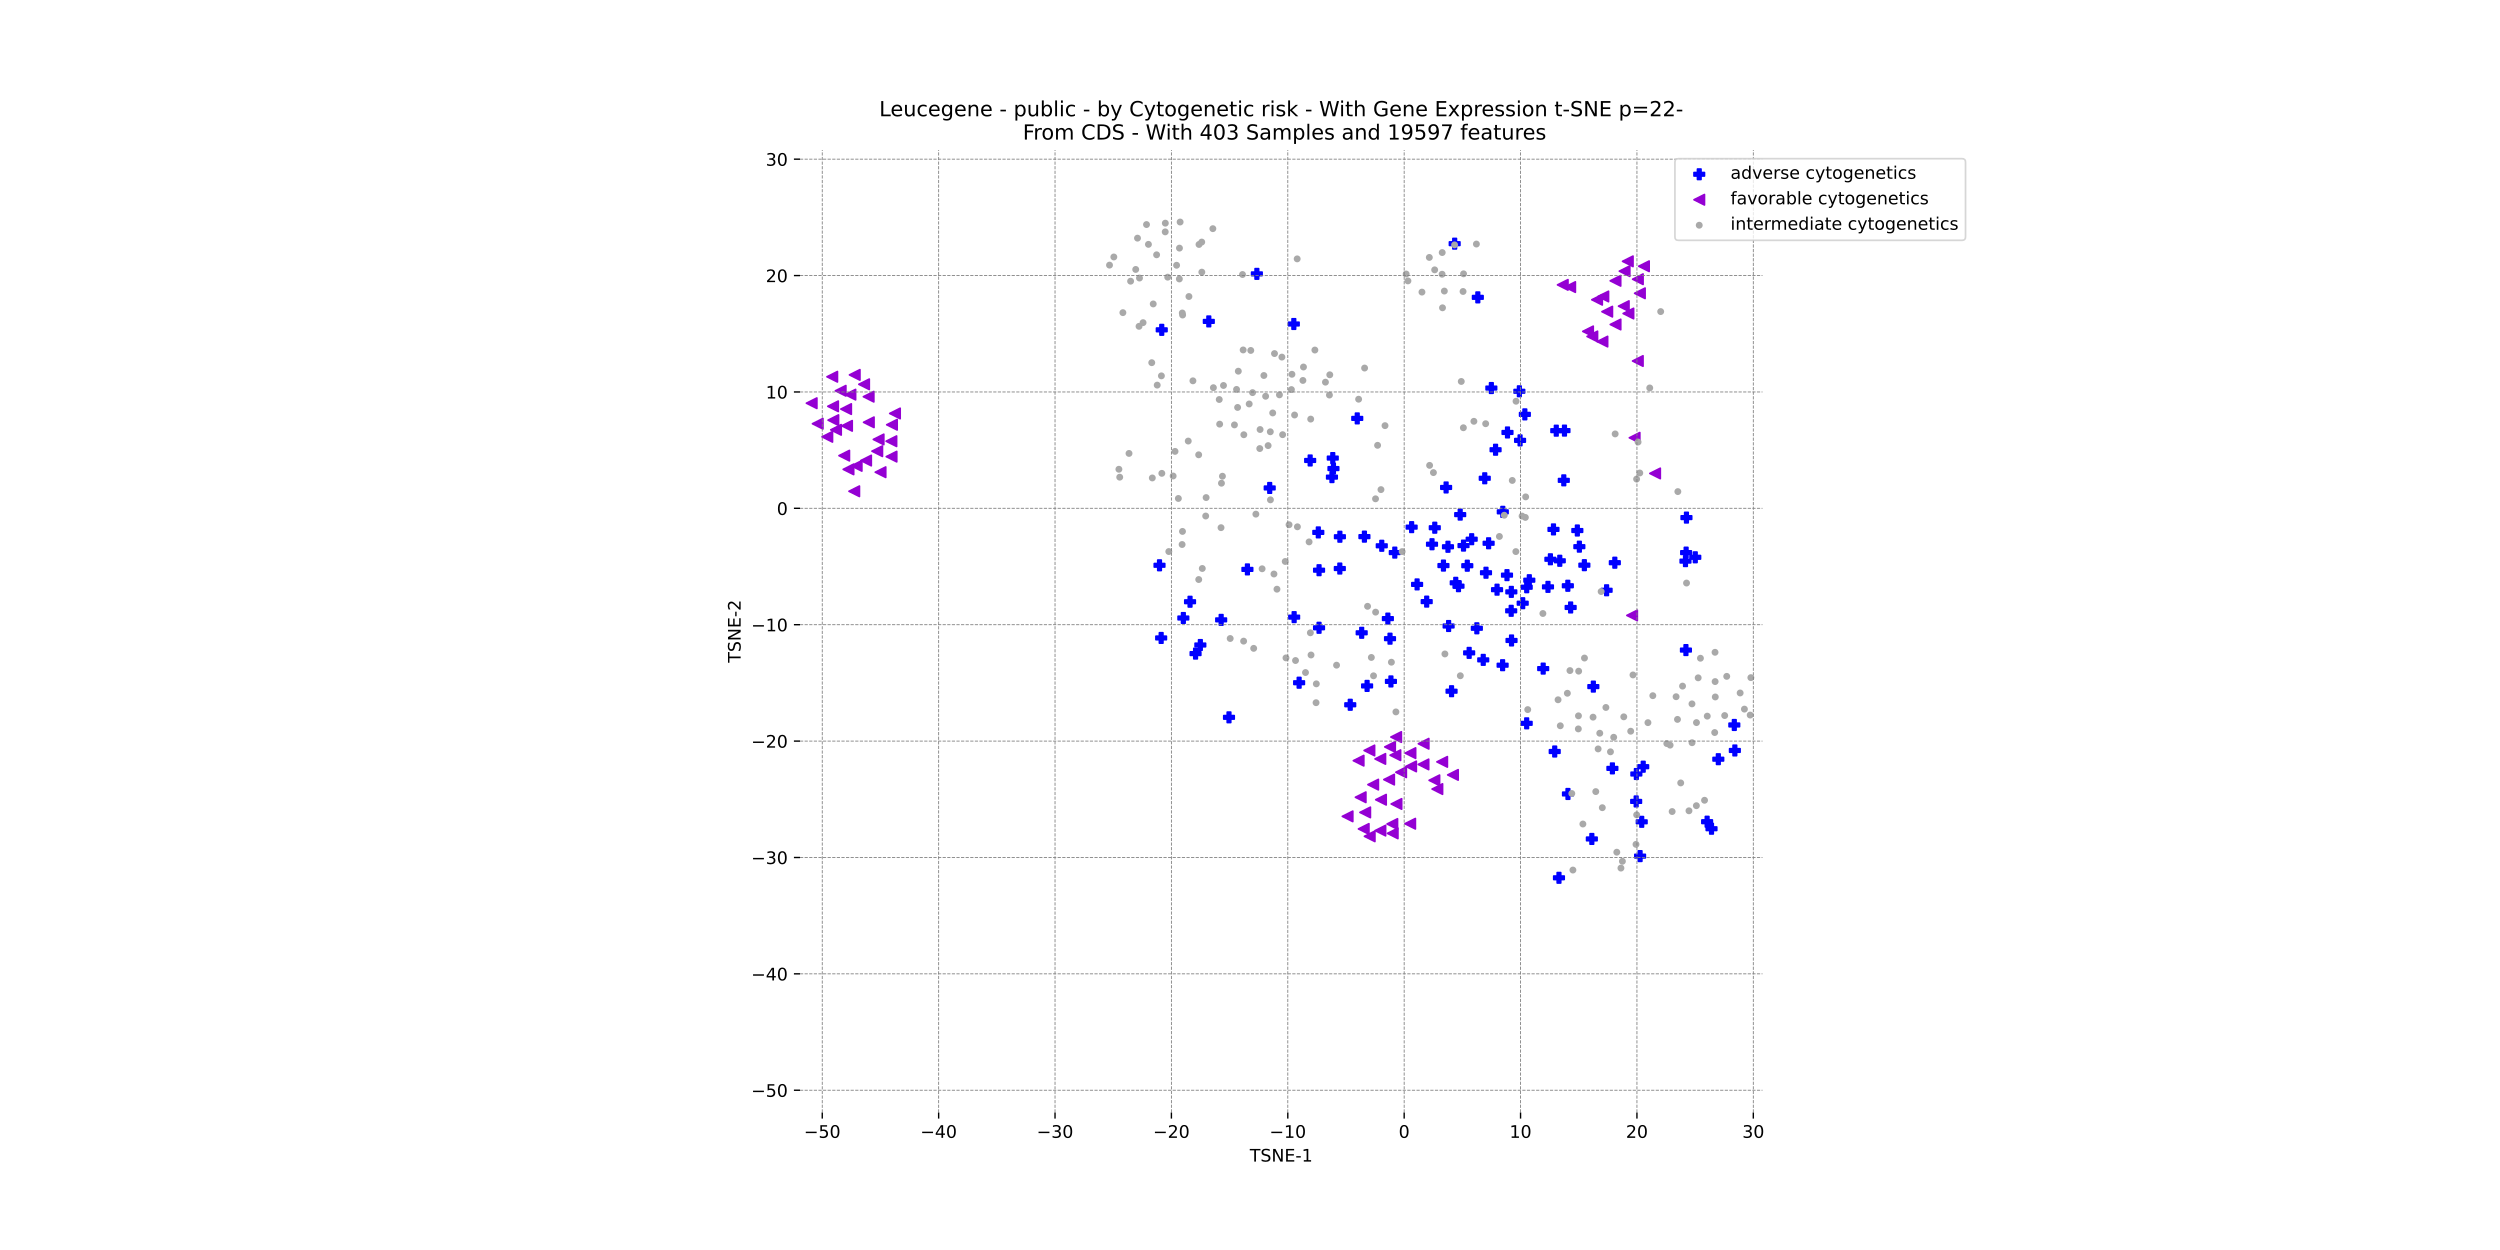<?xml version="1.0" encoding="utf-8" standalone="no"?>
<!DOCTYPE svg PUBLIC "-//W3C//DTD SVG 1.1//EN"
  "http://www.w3.org/Graphics/SVG/1.1/DTD/svg11.dtd">
<!-- Created with matplotlib (https://matplotlib.org/) -->
<svg height="720pt" version="1.1" viewBox="0 0 1440 720" width="1440pt" xmlns="http://www.w3.org/2000/svg" xmlns:xlink="http://www.w3.org/1999/xlink">
 <defs>
  <style type="text/css">*{stroke-linecap:butt;stroke-linejoin:round;}</style>
 </defs>
 <g id="figure_1">
  <g id="patch_1">
   <path d="M 0 720 
L 1440 720 
L 1440 0 
L 0 0 
z
" style="fill:#ffffff;"/>
  </g>
  <g id="axes_1">
   <g id="PathCollection_1">
    <defs>
     <path d="M -1 3 
L 1 3 
L 1 1 
L 3 1 
L 3 -1 
L 1 -1 
L 1 -3 
L -1 -3 
L -1 -1 
L -3 -1 
L -3 1 
L -1 1 
z
" id="m27db34959e" style="stroke:#0000ff;"/>
    </defs>
    <g clip-path="url(#p5a050d6a17)">
     <use style="fill:#0000ff;stroke:#0000ff;" x="723.951" xlink:href="#m27db34959e" y="157.74"/>
     <use style="fill:#0000ff;stroke:#0000ff;" x="754.649" xlink:href="#m27db34959e" y="265.22"/>
     <use style="fill:#0000ff;stroke:#0000ff;" x="985.829" xlink:href="#m27db34959e" y="477.341"/>
     <use style="fill:#0000ff;stroke:#0000ff;" x="945.628" xlink:href="#m27db34959e" y="473.371"/>
     <use style="fill:#0000ff;stroke:#0000ff;" x="781.77" xlink:href="#m27db34959e" y="241"/>
     <use style="fill:#0000ff;stroke:#0000ff;" x="879.368" xlink:href="#m27db34959e" y="416.631"/>
     <use style="fill:#0000ff;stroke:#0000ff;" x="989.747" xlink:href="#m27db34959e" y="437.29"/>
     <use style="fill:#0000ff;stroke:#0000ff;" x="768.063" xlink:href="#m27db34959e" y="269.896"/>
     <use style="fill:#0000ff;stroke:#0000ff;" x="767.2" xlink:href="#m27db34959e" y="274.812"/>
     <use style="fill:#0000ff;stroke:#0000ff;" x="944.693" xlink:href="#m27db34959e" y="493.115"/>
     <use style="fill:#0000ff;stroke:#0000ff;" x="917.761" xlink:href="#m27db34959e" y="395.486"/>
     <use style="fill:#0000ff;stroke:#0000ff;" x="767.673" xlink:href="#m27db34959e" y="263.836"/>
     <use style="fill:#0000ff;stroke:#0000ff;" x="850.656" xlink:href="#m27db34959e" y="361.897"/>
     <use style="fill:#0000ff;stroke:#0000ff;" x="903.141" xlink:href="#m27db34959e" y="457.321"/>
     <use style="fill:#0000ff;stroke:#0000ff;" x="836.095" xlink:href="#m27db34959e" y="398.144"/>
     <use style="fill:#0000ff;stroke:#0000ff;" x="771.729" xlink:href="#m27db34959e" y="327.48"/>
     <use style="fill:#0000ff;stroke:#0000ff;" x="888.876" xlink:href="#m27db34959e" y="385.109"/>
     <use style="fill:#0000ff;stroke:#0000ff;" x="667.878" xlink:href="#m27db34959e" y="325.61"/>
     <use style="fill:#0000ff;stroke:#0000ff;" x="840.082" xlink:href="#m27db34959e" y="337.634"/>
     <use style="fill:#0000ff;stroke:#0000ff;" x="745.424" xlink:href="#m27db34959e" y="355.459"/>
     <use style="fill:#0000ff;stroke:#0000ff;" x="821.773" xlink:href="#m27db34959e" y="346.536"/>
     <use style="fill:#0000ff;stroke:#0000ff;" x="688.643" xlink:href="#m27db34959e" y="376.476"/>
     <use style="fill:#0000ff;stroke:#0000ff;" x="784.327" xlink:href="#m27db34959e" y="364.483"/>
     <use style="fill:#0000ff;stroke:#0000ff;" x="942.536" xlink:href="#m27db34959e" y="445.814"/>
     <use style="fill:#0000ff;stroke:#0000ff;" x="834.027" xlink:href="#m27db34959e" y="314.939"/>
     <use style="fill:#0000ff;stroke:#0000ff;" x="799.409" xlink:href="#m27db34959e" y="356.318"/>
     <use style="fill:#0000ff;stroke:#0000ff;" x="862.296" xlink:href="#m27db34959e" y="339.661"/>
     <use style="fill:#0000ff;stroke:#0000ff;" x="870.637" xlink:href="#m27db34959e" y="368.902"/>
     <use style="fill:#0000ff;stroke:#0000ff;" x="703.386" xlink:href="#m27db34959e" y="357.034"/>
     <use style="fill:#0000ff;stroke:#0000ff;" x="855.931" xlink:href="#m27db34959e" y="329.894"/>
     <use style="fill:#0000ff;stroke:#0000ff;" x="971.391" xlink:href="#m27db34959e" y="298.135"/>
     <use style="fill:#0000ff;stroke:#0000ff;" x="916.894" xlink:href="#m27db34959e" y="483.234"/>
     <use style="fill:#0000ff;stroke:#0000ff;" x="759.768" xlink:href="#m27db34959e" y="361.596"/>
     <use style="fill:#0000ff;stroke:#0000ff;" x="859.016" xlink:href="#m27db34959e" y="223.509"/>
     <use style="fill:#0000ff;stroke:#0000ff;" x="898.426" xlink:href="#m27db34959e" y="323.006"/>
     <use style="fill:#0000ff;stroke:#0000ff;" x="896.41" xlink:href="#m27db34959e" y="248.061"/>
     <use style="fill:#0000ff;stroke:#0000ff;" x="824.835" xlink:href="#m27db34959e" y="313.474"/>
     <use style="fill:#0000ff;stroke:#0000ff;" x="868.027" xlink:href="#m27db34959e" y="331.281"/>
     <use style="fill:#0000ff;stroke:#0000ff;" x="691.394" xlink:href="#m27db34959e" y="371.513"/>
     <use style="fill:#0000ff;stroke:#0000ff;" x="999.274" xlink:href="#m27db34959e" y="432.262"/>
     <use style="fill:#0000ff;stroke:#0000ff;" x="800.643" xlink:href="#m27db34959e" y="367.876"/>
     <use style="fill:#0000ff;stroke:#0000ff;" x="745.237" xlink:href="#m27db34959e" y="186.616"/>
     <use style="fill:#0000ff;stroke:#0000ff;" x="668.828" xlink:href="#m27db34959e" y="367.461"/>
     <use style="fill:#0000ff;stroke:#0000ff;" x="777.741" xlink:href="#m27db34959e" y="405.943"/>
     <use style="fill:#0000ff;stroke:#0000ff;" x="909.709" xlink:href="#m27db34959e" y="314.875"/>
     <use style="fill:#0000ff;stroke:#0000ff;" x="875.144" xlink:href="#m27db34959e" y="225.379"/>
     <use style="fill:#0000ff;stroke:#0000ff;" x="895.515" xlink:href="#m27db34959e" y="432.862"/>
     <use style="fill:#0000ff;stroke:#0000ff;" x="861.448" xlink:href="#m27db34959e" y="259.043"/>
     <use style="fill:#0000ff;stroke:#0000ff;" x="903.068" xlink:href="#m27db34959e" y="337.4"/>
     <use style="fill:#0000ff;stroke:#0000ff;" x="875.556" xlink:href="#m27db34959e" y="253.653"/>
     <use style="fill:#0000ff;stroke:#0000ff;" x="877.074" xlink:href="#m27db34959e" y="347.453"/>
     <use style="fill:#0000ff;stroke:#0000ff;" x="846.233" xlink:href="#m27db34959e" y="376.043"/>
     <use style="fill:#0000ff;stroke:#0000ff;" x="976.478" xlink:href="#m27db34959e" y="321.007"/>
     <use style="fill:#0000ff;stroke:#0000ff;" x="901.136" xlink:href="#m27db34959e" y="248.015"/>
     <use style="fill:#0000ff;stroke:#0000ff;" x="731.345" xlink:href="#m27db34959e" y="281.06"/>
     <use style="fill:#0000ff;stroke:#0000ff;" x="813.099" xlink:href="#m27db34959e" y="303.634"/>
     <use style="fill:#0000ff;stroke:#0000ff;" x="868.313" xlink:href="#m27db34959e" y="249.089"/>
     <use style="fill:#0000ff;stroke:#0000ff;" x="832.955" xlink:href="#m27db34959e" y="280.768"/>
     <use style="fill:#0000ff;stroke:#0000ff;" x="795.89" xlink:href="#m27db34959e" y="314.367"/>
     <use style="fill:#0000ff;stroke:#0000ff;" x="696.271" xlink:href="#m27db34959e" y="185.126"/>
     <use style="fill:#0000ff;stroke:#0000ff;" x="865.503" xlink:href="#m27db34959e" y="383.152"/>
     <use style="fill:#0000ff;stroke:#0000ff;" x="870.445" xlink:href="#m27db34959e" y="351.831"/>
     <use style="fill:#0000ff;stroke:#0000ff;" x="946.49" xlink:href="#m27db34959e" y="441.619"/>
     <use style="fill:#0000ff;stroke:#0000ff;" x="771.77" xlink:href="#m27db34959e" y="309.148"/>
     <use style="fill:#0000ff;stroke:#0000ff;" x="845.155" xlink:href="#m27db34959e" y="325.843"/>
     <use style="fill:#0000ff;stroke:#0000ff;" x="718.508" xlink:href="#m27db34959e" y="327.972"/>
     <use style="fill:#0000ff;stroke:#0000ff;" x="891.633" xlink:href="#m27db34959e" y="338.038"/>
     <use style="fill:#0000ff;stroke:#0000ff;" x="908.545" xlink:href="#m27db34959e" y="305.571"/>
     <use style="fill:#0000ff;stroke:#0000ff;" x="841.067" xlink:href="#m27db34959e" y="296.423"/>
     <use style="fill:#0000ff;stroke:#0000ff;" x="834.397" xlink:href="#m27db34959e" y="360.567"/>
     <use style="fill:#0000ff;stroke:#0000ff;" x="801.172" xlink:href="#m27db34959e" y="392.5"/>
     <use style="fill:#0000ff;stroke:#0000ff;" x="998.96" xlink:href="#m27db34959e" y="417.58"/>
     <use style="fill:#0000ff;stroke:#0000ff;" x="669.161" xlink:href="#m27db34959e" y="189.982"/>
     <use style="fill:#0000ff;stroke:#0000ff;" x="894.8" xlink:href="#m27db34959e" y="304.932"/>
     <use style="fill:#0000ff;stroke:#0000ff;" x="970.833" xlink:href="#m27db34959e" y="323.2"/>
     <use style="fill:#0000ff;stroke:#0000ff;" x="912.59" xlink:href="#m27db34959e" y="325.538"/>
     <use style="fill:#0000ff;stroke:#0000ff;" x="983.299" xlink:href="#m27db34959e" y="473.297"/>
     <use style="fill:#0000ff;stroke:#0000ff;" x="897.963" xlink:href="#m27db34959e" y="505.602"/>
     <use style="fill:#0000ff;stroke:#0000ff;" x="816.247" xlink:href="#m27db34959e" y="336.627"/>
     <use style="fill:#0000ff;stroke:#0000ff;" x="878.31" xlink:href="#m27db34959e" y="238.674"/>
     <use style="fill:#0000ff;stroke:#0000ff;" x="880.876" xlink:href="#m27db34959e" y="334.201"/>
     <use style="fill:#0000ff;stroke:#0000ff;" x="831.425" xlink:href="#m27db34959e" y="325.766"/>
     <use style="fill:#0000ff;stroke:#0000ff;" x="787.448" xlink:href="#m27db34959e" y="395.082"/>
     <use style="fill:#0000ff;stroke:#0000ff;" x="971.092" xlink:href="#m27db34959e" y="374.449"/>
     <use style="fill:#0000ff;stroke:#0000ff;" x="854.346" xlink:href="#m27db34959e" y="380.084"/>
     <use style="fill:#0000ff;stroke:#0000ff;" x="904.69" xlink:href="#m27db34959e" y="349.893"/>
     <use style="fill:#0000ff;stroke:#0000ff;" x="942.428" xlink:href="#m27db34959e" y="461.623"/>
     <use style="fill:#0000ff;stroke:#0000ff;" x="893.027" xlink:href="#m27db34959e" y="322.148"/>
     <use style="fill:#0000ff;stroke:#0000ff;" x="785.903" xlink:href="#m27db34959e" y="309.102"/>
     <use style="fill:#0000ff;stroke:#0000ff;" x="748.292" xlink:href="#m27db34959e" y="393.239"/>
     <use style="fill:#0000ff;stroke:#0000ff;" x="826.425" xlink:href="#m27db34959e" y="303.957"/>
     <use style="fill:#0000ff;stroke:#0000ff;" x="930.136" xlink:href="#m27db34959e" y="324.114"/>
     <use style="fill:#0000ff;stroke:#0000ff;" x="925.404" xlink:href="#m27db34959e" y="339.99"/>
     <use style="fill:#0000ff;stroke:#0000ff;" x="685.462" xlink:href="#m27db34959e" y="346.59"/>
     <use style="fill:#0000ff;stroke:#0000ff;" x="857.443" xlink:href="#m27db34959e" y="312.918"/>
     <use style="fill:#0000ff;stroke:#0000ff;" x="837.889" xlink:href="#m27db34959e" y="140.344"/>
     <use style="fill:#0000ff;stroke:#0000ff;" x="879.38" xlink:href="#m27db34959e" y="338.245"/>
     <use style="fill:#0000ff;stroke:#0000ff;" x="971.204" xlink:href="#m27db34959e" y="318.31"/>
     <use style="fill:#0000ff;stroke:#0000ff;" x="865.607" xlink:href="#m27db34959e" y="294.815"/>
     <use style="fill:#0000ff;stroke:#0000ff;" x="851.223" xlink:href="#m27db34959e" y="171.279"/>
     <use style="fill:#0000ff;stroke:#0000ff;" x="855.213" xlink:href="#m27db34959e" y="275.49"/>
     <use style="fill:#0000ff;stroke:#0000ff;" x="759.773" xlink:href="#m27db34959e" y="328.432"/>
     <use style="fill:#0000ff;stroke:#0000ff;" x="842.987" xlink:href="#m27db34959e" y="314.253"/>
     <use style="fill:#0000ff;stroke:#0000ff;" x="803.399" xlink:href="#m27db34959e" y="318.3"/>
     <use style="fill:#0000ff;stroke:#0000ff;" x="707.897" xlink:href="#m27db34959e" y="413.185"/>
     <use style="fill:#0000ff;stroke:#0000ff;" x="847.682" xlink:href="#m27db34959e" y="310.583"/>
     <use style="fill:#0000ff;stroke:#0000ff;" x="900.742" xlink:href="#m27db34959e" y="276.683"/>
     <use style="fill:#0000ff;stroke:#0000ff;" x="838.507" xlink:href="#m27db34959e" y="335.706"/>
     <use style="fill:#0000ff;stroke:#0000ff;" x="681.604" xlink:href="#m27db34959e" y="355.968"/>
     <use style="fill:#0000ff;stroke:#0000ff;" x="870.521" xlink:href="#m27db34959e" y="340.904"/>
     <use style="fill:#0000ff;stroke:#0000ff;" x="928.737" xlink:href="#m27db34959e" y="442.584"/>
     <use style="fill:#0000ff;stroke:#0000ff;" x="759.339" xlink:href="#m27db34959e" y="306.66"/>
    </g>
   </g>
   <g id="PathCollection_2">
    <defs>
     <path d="M -3 -0 
L 3 3 
L 3 -3 
z
" id="mbaa20bd833" style="stroke:#9400d3;"/>
    </defs>
    <g clip-path="url(#p5a050d6a17)">
     <use style="fill:#9400d3;stroke:#9400d3;" x="836.888" xlink:href="#mbaa20bd833" y="446.344"/>
     <use style="fill:#9400d3;stroke:#9400d3;" x="944.558" xlink:href="#mbaa20bd833" y="168.935"/>
     <use style="fill:#9400d3;stroke:#9400d3;" x="914.698" xlink:href="#mbaa20bd833" y="190.879"/>
     <use style="fill:#9400d3;stroke:#9400d3;" x="470.992" xlink:href="#mbaa20bd833" y="244.068"/>
     <use style="fill:#9400d3;stroke:#9400d3;" x="507.17" xlink:href="#mbaa20bd833" y="271.989"/>
     <use style="fill:#9400d3;stroke:#9400d3;" x="788.93" xlink:href="#mbaa20bd833" y="481.715"/>
     <use style="fill:#9400d3;stroke:#9400d3;" x="930.506" xlink:href="#mbaa20bd833" y="161.744"/>
     <use style="fill:#9400d3;stroke:#9400d3;" x="826.182" xlink:href="#mbaa20bd833" y="449.459"/>
     <use style="fill:#9400d3;stroke:#9400d3;" x="513.509" xlink:href="#mbaa20bd833" y="263.018"/>
     <use style="fill:#9400d3;stroke:#9400d3;" x="953.32" xlink:href="#mbaa20bd833" y="272.7"/>
     <use style="fill:#9400d3;stroke:#9400d3;" x="940.084" xlink:href="#mbaa20bd833" y="354.484"/>
     <use style="fill:#9400d3;stroke:#9400d3;" x="904.4" xlink:href="#mbaa20bd833" y="165.352"/>
     <use style="fill:#9400d3;stroke:#9400d3;" x="812.391" xlink:href="#mbaa20bd833" y="433.798"/>
     <use style="fill:#9400d3;stroke:#9400d3;" x="776.192" xlink:href="#mbaa20bd833" y="470.223"/>
     <use style="fill:#9400d3;stroke:#9400d3;" x="479.837" xlink:href="#mbaa20bd833" y="234.033"/>
     <use style="fill:#9400d3;stroke:#9400d3;" x="500.317" xlink:href="#mbaa20bd833" y="228.494"/>
     <use style="fill:#9400d3;stroke:#9400d3;" x="486.262" xlink:href="#mbaa20bd833" y="262.448"/>
     <use style="fill:#9400d3;stroke:#9400d3;" x="479.353" xlink:href="#mbaa20bd833" y="217.01"/>
     <use style="fill:#9400d3;stroke:#9400d3;" x="505.272" xlink:href="#mbaa20bd833" y="259.88"/>
     <use style="fill:#9400d3;stroke:#9400d3;" x="919.896" xlink:href="#mbaa20bd833" y="172.651"/>
     <use style="fill:#9400d3;stroke:#9400d3;" x="937.946" xlink:href="#mbaa20bd833" y="180.579"/>
     <use style="fill:#9400d3;stroke:#9400d3;" x="946.9" xlink:href="#mbaa20bd833" y="153.363"/>
     <use style="fill:#9400d3;stroke:#9400d3;" x="804.169" xlink:href="#mbaa20bd833" y="424.525"/>
     <use style="fill:#9400d3;stroke:#9400d3;" x="819.986" xlink:href="#mbaa20bd833" y="428.397"/>
     <use style="fill:#9400d3;stroke:#9400d3;" x="930.531" xlink:href="#mbaa20bd833" y="186.906"/>
     <use style="fill:#9400d3;stroke:#9400d3;" x="943.396" xlink:href="#mbaa20bd833" y="160.827"/>
     <use style="fill:#9400d3;stroke:#9400d3;" x="795.036" xlink:href="#mbaa20bd833" y="437.13"/>
     <use style="fill:#9400d3;stroke:#9400d3;" x="498.852" xlink:href="#mbaa20bd833" y="265.271"/>
     <use style="fill:#9400d3;stroke:#9400d3;" x="800.105" xlink:href="#mbaa20bd833" y="449.038"/>
     <use style="fill:#9400d3;stroke:#9400d3;" x="923.5" xlink:href="#mbaa20bd833" y="170.769"/>
     <use style="fill:#9400d3;stroke:#9400d3;" x="941.516" xlink:href="#mbaa20bd833" y="252.158"/>
     <use style="fill:#9400d3;stroke:#9400d3;" x="827.9" xlink:href="#mbaa20bd833" y="454.494"/>
     <use style="fill:#9400d3;stroke:#9400d3;" x="476.501" xlink:href="#mbaa20bd833" y="251.608"/>
     <use style="fill:#9400d3;stroke:#9400d3;" x="819.91" xlink:href="#mbaa20bd833" y="440.305"/>
     <use style="fill:#9400d3;stroke:#9400d3;" x="788.747" xlink:href="#mbaa20bd833" y="432.277"/>
     <use style="fill:#9400d3;stroke:#9400d3;" x="487.346" xlink:href="#mbaa20bd833" y="235.624"/>
     <use style="fill:#9400d3;stroke:#9400d3;" x="488.71" xlink:href="#mbaa20bd833" y="270.354"/>
     <use style="fill:#9400d3;stroke:#9400d3;" x="489.813" xlink:href="#mbaa20bd833" y="227.304"/>
     <use style="fill:#9400d3;stroke:#9400d3;" x="922.983" xlink:href="#mbaa20bd833" y="196.744"/>
     <use style="fill:#9400d3;stroke:#9400d3;" x="513.429" xlink:href="#mbaa20bd833" y="254.139"/>
     <use style="fill:#9400d3;stroke:#9400d3;" x="492.025" xlink:href="#mbaa20bd833" y="282.975"/>
     <use style="fill:#9400d3;stroke:#9400d3;" x="479.988" xlink:href="#mbaa20bd833" y="242"/>
     <use style="fill:#9400d3;stroke:#9400d3;" x="795.092" xlink:href="#mbaa20bd833" y="478.417"/>
     <use style="fill:#9400d3;stroke:#9400d3;" x="937.601" xlink:href="#mbaa20bd833" y="150.524"/>
     <use style="fill:#9400d3;stroke:#9400d3;" x="807.034" xlink:href="#mbaa20bd833" y="444.82"/>
     <use style="fill:#9400d3;stroke:#9400d3;" x="484.205" xlink:href="#mbaa20bd833" y="225.085"/>
     <use style="fill:#9400d3;stroke:#9400d3;" x="917.163" xlink:href="#mbaa20bd833" y="193.798"/>
     <use style="fill:#9400d3;stroke:#9400d3;" x="785.484" xlink:href="#mbaa20bd833" y="477.463"/>
     <use style="fill:#9400d3;stroke:#9400d3;" x="812.788" xlink:href="#mbaa20bd833" y="441.461"/>
     <use style="fill:#9400d3;stroke:#9400d3;" x="900.136" xlink:href="#mbaa20bd833" y="164.079"/>
     <use style="fill:#9400d3;stroke:#9400d3;" x="497.698" xlink:href="#mbaa20bd833" y="221.355"/>
     <use style="fill:#9400d3;stroke:#9400d3;" x="802.182" xlink:href="#mbaa20bd833" y="480.026"/>
     <use style="fill:#9400d3;stroke:#9400d3;" x="790.93" xlink:href="#mbaa20bd833" y="451.938"/>
     <use style="fill:#9400d3;stroke:#9400d3;" x="515.488" xlink:href="#mbaa20bd833" y="238.152"/>
     <use style="fill:#9400d3;stroke:#9400d3;" x="493.414" xlink:href="#mbaa20bd833" y="268.335"/>
     <use style="fill:#9400d3;stroke:#9400d3;" x="783.733" xlink:href="#mbaa20bd833" y="459.223"/>
     <use style="fill:#9400d3;stroke:#9400d3;" x="795.434" xlink:href="#mbaa20bd833" y="460.637"/>
     <use style="fill:#9400d3;stroke:#9400d3;" x="935.281" xlink:href="#mbaa20bd833" y="176.336"/>
     <use style="fill:#9400d3;stroke:#9400d3;" x="925.742" xlink:href="#mbaa20bd833" y="179.518"/>
     <use style="fill:#9400d3;stroke:#9400d3;" x="506.055" xlink:href="#mbaa20bd833" y="253.115"/>
     <use style="fill:#9400d3;stroke:#9400d3;" x="481.528" xlink:href="#mbaa20bd833" y="247.579"/>
     <use style="fill:#9400d3;stroke:#9400d3;" x="943.367" xlink:href="#mbaa20bd833" y="207.939"/>
     <use style="fill:#9400d3;stroke:#9400d3;" x="830.678" xlink:href="#mbaa20bd833" y="438.825"/>
     <use style="fill:#9400d3;stroke:#9400d3;" x="487.867" xlink:href="#mbaa20bd833" y="245.285"/>
     <use style="fill:#9400d3;stroke:#9400d3;" x="782.535" xlink:href="#mbaa20bd833" y="438.143"/>
     <use style="fill:#9400d3;stroke:#9400d3;" x="800.654" xlink:href="#mbaa20bd833" y="430.225"/>
     <use style="fill:#9400d3;stroke:#9400d3;" x="500.424" xlink:href="#mbaa20bd833" y="243.248"/>
     <use style="fill:#9400d3;stroke:#9400d3;" x="804.346" xlink:href="#mbaa20bd833" y="463.081"/>
     <use style="fill:#9400d3;stroke:#9400d3;" x="786.337" xlink:href="#mbaa20bd833" y="467.944"/>
     <use style="fill:#9400d3;stroke:#9400d3;" x="801.96" xlink:href="#mbaa20bd833" y="474.62"/>
     <use style="fill:#9400d3;stroke:#9400d3;" x="467.504" xlink:href="#mbaa20bd833" y="232.248"/>
     <use style="fill:#9400d3;stroke:#9400d3;" x="935.752" xlink:href="#mbaa20bd833" y="156.192"/>
     <use style="fill:#9400d3;stroke:#9400d3;" x="492.305" xlink:href="#mbaa20bd833" y="215.932"/>
     <use style="fill:#9400d3;stroke:#9400d3;" x="812.247" xlink:href="#mbaa20bd833" y="474.466"/>
     <use style="fill:#9400d3;stroke:#9400d3;" x="803.731" xlink:href="#mbaa20bd833" y="435.006"/>
     <use style="fill:#9400d3;stroke:#9400d3;" x="513.756" xlink:href="#mbaa20bd833" y="244.654"/>
    </g>
   </g>
   <g id="PathCollection_3">
    <defs>
     <path d="M 0 1.5 
C 0.398 1.5 0.779 1.342 1.061 1.061 
C 1.342 0.779 1.5 0.398 1.5 0 
C 1.5 -0.398 1.342 -0.779 1.061 -1.061 
C 0.779 -1.342 0.398 -1.5 0 -1.5 
C -0.398 -1.5 -0.779 -1.342 -1.061 -1.061 
C -1.342 -0.779 -1.5 -0.398 -1.5 0 
C -1.5 0.398 -1.342 0.779 -1.061 1.061 
C -0.779 1.342 -0.398 1.5 0 1.5 
z
" id="m9edf6cdc05" style="stroke:#a9a9a9;"/>
    </defs>
    <g clip-path="url(#p5a050d6a17)">
     <use style="fill:#a9a9a9;stroke:#a9a9a9;" x="792.352" xlink:href="#m9edf6cdc05" y="352.593"/>
     <use style="fill:#a9a9a9;stroke:#a9a9a9;" x="934.501" xlink:href="#m9edf6cdc05" y="496.099"/>
     <use style="fill:#a9a9a9;stroke:#a9a9a9;" x="782.563" xlink:href="#m9edf6cdc05" y="229.943"/>
     <use style="fill:#a9a9a9;stroke:#a9a9a9;" x="690.472" xlink:href="#m9edf6cdc05" y="333.81"/>
     <use style="fill:#a9a9a9;stroke:#a9a9a9;" x="733.081" xlink:href="#m9edf6cdc05" y="237.855"/>
     <use style="fill:#a9a9a9;stroke:#a9a9a9;" x="832.263" xlink:href="#m9edf6cdc05" y="376.672"/>
     <use style="fill:#a9a9a9;stroke:#a9a9a9;" x="944.515" xlink:href="#m9edf6cdc05" y="272.441"/>
     <use style="fill:#a9a9a9;stroke:#a9a9a9;" x="747.173" xlink:href="#m9edf6cdc05" y="149.108"/>
     <use style="fill:#a9a9a9;stroke:#a9a9a9;" x="942.338" xlink:href="#m9edf6cdc05" y="486.347"/>
     <use style="fill:#a9a9a9;stroke:#a9a9a9;" x="663.412" xlink:href="#m9edf6cdc05" y="208.906"/>
     <use style="fill:#a9a9a9;stroke:#a9a9a9;" x="935.294" xlink:href="#m9edf6cdc05" y="412.894"/>
     <use style="fill:#a9a9a9;stroke:#a9a9a9;" x="809.955" xlink:href="#m9edf6cdc05" y="157.825"/>
     <use style="fill:#a9a9a9;stroke:#a9a9a9;" x="725.809" xlink:href="#m9edf6cdc05" y="247.404"/>
     <use style="fill:#a9a9a9;stroke:#a9a9a9;" x="731.767" xlink:href="#m9edf6cdc05" y="287.909"/>
     <use style="fill:#a9a9a9;stroke:#a9a9a9;" x="905.357" xlink:href="#m9edf6cdc05" y="457.056"/>
     <use style="fill:#a9a9a9;stroke:#a9a9a9;" x="850.404" xlink:href="#m9edf6cdc05" y="140.57"/>
     <use style="fill:#a9a9a9;stroke:#a9a9a9;" x="911.743" xlink:href="#m9edf6cdc05" y="474.632"/>
     <use style="fill:#a9a9a9;stroke:#a9a9a9;" x="747.308" xlink:href="#m9edf6cdc05" y="303.435"/>
     <use style="fill:#a9a9a9;stroke:#a9a9a9;" x="842.905" xlink:href="#m9edf6cdc05" y="246.383"/>
     <use style="fill:#a9a9a9;stroke:#a9a9a9;" x="939.291" xlink:href="#m9edf6cdc05" y="421.18"/>
     <use style="fill:#a9a9a9;stroke:#a9a9a9;" x="690.435" xlink:href="#m9edf6cdc05" y="261.965"/>
     <use style="fill:#a9a9a9;stroke:#a9a9a9;" x="905.992" xlink:href="#m9edf6cdc05" y="501.15"/>
     <use style="fill:#a9a9a9;stroke:#a9a9a9;" x="879.975" xlink:href="#m9edf6cdc05" y="408.731"/>
     <use style="fill:#a9a9a9;stroke:#a9a9a9;" x="719.537" xlink:href="#m9edf6cdc05" y="232.682"/>
     <use style="fill:#a9a9a9;stroke:#a9a9a9;" x="848.964" xlink:href="#m9edf6cdc05" y="242.67"/>
     <use style="fill:#a9a9a9;stroke:#a9a9a9;" x="942.685" xlink:href="#m9edf6cdc05" y="275.948"/>
     <use style="fill:#a9a9a9;stroke:#a9a9a9;" x="702.522" xlink:href="#m9edf6cdc05" y="244.307"/>
     <use style="fill:#a9a9a9;stroke:#a9a9a9;" x="641.568" xlink:href="#m9edf6cdc05" y="148.018"/>
     <use style="fill:#a9a9a9;stroke:#a9a9a9;" x="977.112" xlink:href="#m9edf6cdc05" y="464.073"/>
     <use style="fill:#a9a9a9;stroke:#a9a9a9;" x="912.655" xlink:href="#m9edf6cdc05" y="379.034"/>
     <use style="fill:#a9a9a9;stroke:#a9a9a9;" x="740.293" xlink:href="#m9edf6cdc05" y="323.41"/>
     <use style="fill:#a9a9a9;stroke:#a9a9a9;" x="698.915" xlink:href="#m9edf6cdc05" y="223.307"/>
     <use style="fill:#a9a9a9;stroke:#a9a9a9;" x="687.123" xlink:href="#m9edf6cdc05" y="219.352"/>
     <use style="fill:#a9a9a9;stroke:#a9a9a9;" x="684.824" xlink:href="#m9edf6cdc05" y="170.79"/>
     <use style="fill:#a9a9a9;stroke:#a9a9a9;" x="692.252" xlink:href="#m9edf6cdc05" y="156.753"/>
     <use style="fill:#a9a9a9;stroke:#a9a9a9;" x="639.082" xlink:href="#m9edf6cdc05" y="152.712"/>
     <use style="fill:#a9a9a9;stroke:#a9a9a9;" x="750.473" xlink:href="#m9edf6cdc05" y="219.134"/>
     <use style="fill:#a9a9a9;stroke:#a9a9a9;" x="660.39" xlink:href="#m9edf6cdc05" y="129.343"/>
     <use style="fill:#a9a9a9;stroke:#a9a9a9;" x="831.943" xlink:href="#m9edf6cdc05" y="167.649"/>
     <use style="fill:#a9a9a9;stroke:#a9a9a9;" x="902.802" xlink:href="#m9edf6cdc05" y="399.316"/>
     <use style="fill:#a9a9a9;stroke:#a9a9a9;" x="769.854" xlink:href="#m9edf6cdc05" y="383.14"/>
     <use style="fill:#a9a9a9;stroke:#a9a9a9;" x="678.738" xlink:href="#m9edf6cdc05" y="287.117"/>
     <use style="fill:#a9a9a9;stroke:#a9a9a9;" x="830.884" xlink:href="#m9edf6cdc05" y="177.294"/>
     <use style="fill:#a9a9a9;stroke:#a9a9a9;" x="694.482" xlink:href="#m9edf6cdc05" y="297.226"/>
     <use style="fill:#a9a9a9;stroke:#a9a9a9;" x="715.69" xlink:href="#m9edf6cdc05" y="158.117"/>
     <use style="fill:#a9a9a9;stroke:#a9a9a9;" x="704.73" xlink:href="#m9edf6cdc05" y="222.035"/>
     <use style="fill:#a9a9a9;stroke:#a9a9a9;" x="873.13" xlink:href="#m9edf6cdc05" y="317.714"/>
     <use style="fill:#a9a9a9;stroke:#a9a9a9;" x="666.553" xlink:href="#m9edf6cdc05" y="221.829"/>
     <use style="fill:#a9a9a9;stroke:#a9a9a9;" x="673.236" xlink:href="#m9edf6cdc05" y="317.689"/>
     <use style="fill:#a9a9a9;stroke:#a9a9a9;" x="909.31" xlink:href="#m9edf6cdc05" y="386.59"/>
     <use style="fill:#a9a9a9;stroke:#a9a9a9;" x="981.815" xlink:href="#m9edf6cdc05" y="460.954"/>
     <use style="fill:#a9a9a9;stroke:#a9a9a9;" x="965.429" xlink:href="#m9edf6cdc05" y="401.311"/>
     <use style="fill:#a9a9a9;stroke:#a9a9a9;" x="644.489" xlink:href="#m9edf6cdc05" y="270.293"/>
     <use style="fill:#a9a9a9;stroke:#a9a9a9;" x="644.959" xlink:href="#m9edf6cdc05" y="274.855"/>
     <use style="fill:#a9a9a9;stroke:#a9a9a9;" x="793.489" xlink:href="#m9edf6cdc05" y="256.503"/>
     <use style="fill:#a9a9a9;stroke:#a9a9a9;" x="843.014" xlink:href="#m9edf6cdc05" y="157.725"/>
     <use style="fill:#a9a9a9;stroke:#a9a9a9;" x="702.28" xlink:href="#m9edf6cdc05" y="230.115"/>
     <use style="fill:#a9a9a9;stroke:#a9a9a9;" x="679.304" xlink:href="#m9edf6cdc05" y="160.677"/>
     <use style="fill:#a9a9a9;stroke:#a9a9a9;" x="949.215" xlink:href="#m9edf6cdc05" y="416.242"/>
     <use style="fill:#a9a9a9;stroke:#a9a9a9;" x="927.628" xlink:href="#m9edf6cdc05" y="433.046"/>
     <use style="fill:#a9a9a9;stroke:#a9a9a9;" x="919.165" xlink:href="#m9edf6cdc05" y="455.955"/>
     <use style="fill:#a9a9a9;stroke:#a9a9a9;" x="728.998" xlink:href="#m9edf6cdc05" y="228.249"/>
     <use style="fill:#a9a9a9;stroke:#a9a9a9;" x="922.253" xlink:href="#m9edf6cdc05" y="340.722"/>
     <use style="fill:#a9a9a9;stroke:#a9a9a9;" x="994.598" xlink:href="#m9edf6cdc05" y="389.584"/>
     <use style="fill:#a9a9a9;stroke:#a9a9a9;" x="830.652" xlink:href="#m9edf6cdc05" y="157.961"/>
     <use style="fill:#a9a9a9;stroke:#a9a9a9;" x="663.727" xlink:href="#m9edf6cdc05" y="275.298"/>
     <use style="fill:#a9a9a9;stroke:#a9a9a9;" x="969.149" xlink:href="#m9edf6cdc05" y="395.196"/>
     <use style="fill:#a9a9a9;stroke:#a9a9a9;" x="716.444" xlink:href="#m9edf6cdc05" y="250.409"/>
     <use style="fill:#a9a9a9;stroke:#a9a9a9;" x="731.701" xlink:href="#m9edf6cdc05" y="248.705"/>
     <use style="fill:#a9a9a9;stroke:#a9a9a9;" x="679.748" xlink:href="#m9edf6cdc05" y="127.883"/>
     <use style="fill:#a9a9a9;stroke:#a9a9a9;" x="804.043" xlink:href="#m9edf6cdc05" y="410.059"/>
     <use style="fill:#a9a9a9;stroke:#a9a9a9;" x="909.192" xlink:href="#m9edf6cdc05" y="412.32"/>
     <use style="fill:#a9a9a9;stroke:#a9a9a9;" x="786.005" xlink:href="#m9edf6cdc05" y="211.995"/>
     <use style="fill:#a9a9a9;stroke:#a9a9a9;" x="750.8" xlink:href="#m9edf6cdc05" y="211.398"/>
     <use style="fill:#a9a9a9;stroke:#a9a9a9;" x="743.851" xlink:href="#m9edf6cdc05" y="224.399"/>
     <use style="fill:#a9a9a9;stroke:#a9a9a9;" x="704.12" xlink:href="#m9edf6cdc05" y="274.306"/>
     <use style="fill:#a9a9a9;stroke:#a9a9a9;" x="712.255" xlink:href="#m9edf6cdc05" y="224.308"/>
     <use style="fill:#a9a9a9;stroke:#a9a9a9;" x="842.718" xlink:href="#m9edf6cdc05" y="167.891"/>
     <use style="fill:#a9a9a9;stroke:#a9a9a9;" x="742.493" xlink:href="#m9edf6cdc05" y="302.239"/>
     <use style="fill:#a9a9a9;stroke:#a9a9a9;" x="651.229" xlink:href="#m9edf6cdc05" y="161.965"/>
     <use style="fill:#a9a9a9;stroke:#a9a9a9;" x="878.611" xlink:href="#m9edf6cdc05" y="298.029"/>
     <use style="fill:#a9a9a9;stroke:#a9a9a9;" x="684.428" xlink:href="#m9edf6cdc05" y="254.048"/>
     <use style="fill:#a9a9a9;stroke:#a9a9a9;" x="933.656" xlink:href="#m9edf6cdc05" y="500.024"/>
     <use style="fill:#a9a9a9;stroke:#a9a9a9;" x="692.198" xlink:href="#m9edf6cdc05" y="139.43"/>
     <use style="fill:#a9a9a9;stroke:#a9a9a9;" x="826.371" xlink:href="#m9edf6cdc05" y="155.434"/>
     <use style="fill:#a9a9a9;stroke:#a9a9a9;" x="720.443" xlink:href="#m9edf6cdc05" y="201.856"/>
     <use style="fill:#a9a9a9;stroke:#a9a9a9;" x="792.306" xlink:href="#m9edf6cdc05" y="287.317"/>
     <use style="fill:#a9a9a9;stroke:#a9a9a9;" x="929.486" xlink:href="#m9edf6cdc05" y="424.663"/>
     <use style="fill:#a9a9a9;stroke:#a9a9a9;" x="855.743" xlink:href="#m9edf6cdc05" y="244.059"/>
     <use style="fill:#a9a9a9;stroke:#a9a9a9;" x="675.729" xlink:href="#m9edf6cdc05" y="274.175"/>
     <use style="fill:#a9a9a9;stroke:#a9a9a9;" x="823.449" xlink:href="#m9edf6cdc05" y="268.054"/>
     <use style="fill:#a9a9a9;stroke:#a9a9a9;" x="888.707" xlink:href="#m9edf6cdc05" y="353.375"/>
     <use style="fill:#a9a9a9;stroke:#a9a9a9;" x="726.975" xlink:href="#m9edf6cdc05" y="327.624"/>
     <use style="fill:#a9a9a9;stroke:#a9a9a9;" x="960.09" xlink:href="#m9edf6cdc05" y="428.282"/>
     <use style="fill:#a9a9a9;stroke:#a9a9a9;" x="917.597" xlink:href="#m9edf6cdc05" y="413.084"/>
     <use style="fill:#a9a9a9;stroke:#a9a9a9;" x="723.379" xlink:href="#m9edf6cdc05" y="296.146"/>
     <use style="fill:#a9a9a9;stroke:#a9a9a9;" x="971.44" xlink:href="#m9edf6cdc05" y="335.829"/>
     <use style="fill:#a9a9a9;stroke:#a9a9a9;" x="930.334" xlink:href="#m9edf6cdc05" y="249.933"/>
     <use style="fill:#a9a9a9;stroke:#a9a9a9;" x="871.066" xlink:href="#m9edf6cdc05" y="276.736"/>
     <use style="fill:#a9a9a9;stroke:#a9a9a9;" x="754.04" xlink:href="#m9edf6cdc05" y="312.128"/>
     <use style="fill:#a9a9a9;stroke:#a9a9a9;" x="736.959" xlink:href="#m9edf6cdc05" y="227.437"/>
     <use style="fill:#a9a9a9;stroke:#a9a9a9;" x="763.455" xlink:href="#m9edf6cdc05" y="220.126"/>
     <use style="fill:#a9a9a9;stroke:#a9a9a9;" x="727.993" xlink:href="#m9edf6cdc05" y="216.29"/>
     <use style="fill:#a9a9a9;stroke:#a9a9a9;" x="656.345" xlink:href="#m9edf6cdc05" y="160.152"/>
     <use style="fill:#a9a9a9;stroke:#a9a9a9;" x="680.892" xlink:href="#m9edf6cdc05" y="313.636"/>
     <use style="fill:#a9a9a9;stroke:#a9a9a9;" x="993.422" xlink:href="#m9edf6cdc05" y="412.156"/>
     <use style="fill:#a9a9a9;stroke:#a9a9a9;" x="1008.109" xlink:href="#m9edf6cdc05" y="411.877"/>
     <use style="fill:#a9a9a9;stroke:#a9a9a9;" x="789.895" xlink:href="#m9edf6cdc05" y="378.693"/>
     <use style="fill:#a9a9a9;stroke:#a9a9a9;" x="810.968" xlink:href="#m9edf6cdc05" y="161.798"/>
     <use style="fill:#a9a9a9;stroke:#a9a9a9;" x="966.441" xlink:href="#m9edf6cdc05" y="283.157"/>
     <use style="fill:#a9a9a9;stroke:#a9a9a9;" x="878.785" xlink:href="#m9edf6cdc05" y="286.203"/>
     <use style="fill:#a9a9a9;stroke:#a9a9a9;" x="942.723" xlink:href="#m9edf6cdc05" y="469.348"/>
     <use style="fill:#a9a9a9;stroke:#a9a9a9;" x="712.859" xlink:href="#m9edf6cdc05" y="234.685"/>
     <use style="fill:#a9a9a9;stroke:#a9a9a9;" x="650.313" xlink:href="#m9edf6cdc05" y="261.172"/>
     <use style="fill:#a9a9a9;stroke:#a9a9a9;" x="909.118" xlink:href="#m9edf6cdc05" y="419.851"/>
     <use style="fill:#a9a9a9;stroke:#a9a9a9;" x="735.531" xlink:href="#m9edf6cdc05" y="339.373"/>
     <use style="fill:#a9a9a9;stroke:#a9a9a9;" x="897.44" xlink:href="#m9edf6cdc05" y="403.071"/>
     <use style="fill:#a9a9a9;stroke:#a9a9a9;" x="952.027" xlink:href="#m9edf6cdc05" y="400.717"/>
     <use style="fill:#a9a9a9;stroke:#a9a9a9;" x="931.278" xlink:href="#m9edf6cdc05" y="490.867"/>
     <use style="fill:#a9a9a9;stroke:#a9a9a9;" x="681.11" xlink:href="#m9edf6cdc05" y="306.099"/>
     <use style="fill:#a9a9a9;stroke:#a9a9a9;" x="745.677" xlink:href="#m9edf6cdc05" y="239.041"/>
     <use style="fill:#a9a9a9;stroke:#a9a9a9;" x="676.816" xlink:href="#m9edf6cdc05" y="259.993"/>
     <use style="fill:#a9a9a9;stroke:#a9a9a9;" x="680.994" xlink:href="#m9edf6cdc05" y="180.278"/>
     <use style="fill:#a9a9a9;stroke:#a9a9a9;" x="943.528" xlink:href="#m9edf6cdc05" y="254.612"/>
     <use style="fill:#a9a9a9;stroke:#a9a9a9;" x="703.558" xlink:href="#m9edf6cdc05" y="278.331"/>
     <use style="fill:#a9a9a9;stroke:#a9a9a9;" x="738.371" xlink:href="#m9edf6cdc05" y="205.69"/>
     <use style="fill:#a9a9a9;stroke:#a9a9a9;" x="656.085" xlink:href="#m9edf6cdc05" y="187.968"/>
     <use style="fill:#a9a9a9;stroke:#a9a9a9;" x="708.589" xlink:href="#m9edf6cdc05" y="367.782"/>
     <use style="fill:#a9a9a9;stroke:#a9a9a9;" x="646.783" xlink:href="#m9edf6cdc05" y="180.083"/>
     <use style="fill:#a9a9a9;stroke:#a9a9a9;" x="713.267" xlink:href="#m9edf6cdc05" y="213.807"/>
     <use style="fill:#a9a9a9;stroke:#a9a9a9;" x="730.437" xlink:href="#m9edf6cdc05" y="256.67"/>
     <use style="fill:#a9a9a9;stroke:#a9a9a9;" x="669.215" xlink:href="#m9edf6cdc05" y="272.645"/>
     <use style="fill:#a9a9a9;stroke:#a9a9a9;" x="823.292" xlink:href="#m9edf6cdc05" y="148.282"/>
     <use style="fill:#a9a9a9;stroke:#a9a9a9;" x="956.552" xlink:href="#m9edf6cdc05" y="179.469"/>
     <use style="fill:#a9a9a9;stroke:#a9a9a9;" x="795.434" xlink:href="#m9edf6cdc05" y="282.014"/>
     <use style="fill:#a9a9a9;stroke:#a9a9a9;" x="754.967" xlink:href="#m9edf6cdc05" y="241.398"/>
     <use style="fill:#a9a9a9;stroke:#a9a9a9;" x="725.627" xlink:href="#m9edf6cdc05" y="258.366"/>
     <use style="fill:#a9a9a9;stroke:#a9a9a9;" x="987.91" xlink:href="#m9edf6cdc05" y="392.589"/>
     <use style="fill:#a9a9a9;stroke:#a9a9a9;" x="922.926" xlink:href="#m9edf6cdc05" y="465.232"/>
     <use style="fill:#a9a9a9;stroke:#a9a9a9;" x="977.165" xlink:href="#m9edf6cdc05" y="416.212"/>
     <use style="fill:#a9a9a9;stroke:#a9a9a9;" x="757.368" xlink:href="#m9edf6cdc05" y="201.625"/>
     <use style="fill:#a9a9a9;stroke:#a9a9a9;" x="978.149" xlink:href="#m9edf6cdc05" y="390.427"/>
     <use style="fill:#a9a9a9;stroke:#a9a9a9;" x="987.855" xlink:href="#m9edf6cdc05" y="375.722"/>
     <use style="fill:#a9a9a9;stroke:#a9a9a9;" x="654.175" xlink:href="#m9edf6cdc05" y="155.2"/>
     <use style="fill:#a9a9a9;stroke:#a9a9a9;" x="661.495" xlink:href="#m9edf6cdc05" y="140.752"/>
     <use style="fill:#a9a9a9;stroke:#a9a9a9;" x="744.159" xlink:href="#m9edf6cdc05" y="215.583"/>
     <use style="fill:#a9a9a9;stroke:#a9a9a9;" x="898.732" xlink:href="#m9edf6cdc05" y="418.047"/>
     <use style="fill:#a9a9a9;stroke:#a9a9a9;" x="758.202" xlink:href="#m9edf6cdc05" y="393.896"/>
     <use style="fill:#a9a9a9;stroke:#a9a9a9;" x="1008.496" xlink:href="#m9edf6cdc05" y="390.318"/>
     <use style="fill:#a9a9a9;stroke:#a9a9a9;" x="716.057" xlink:href="#m9edf6cdc05" y="201.569"/>
     <use style="fill:#a9a9a9;stroke:#a9a9a9;" x="668.97" xlink:href="#m9edf6cdc05" y="216.496"/>
     <use style="fill:#a9a9a9;stroke:#a9a9a9;" x="738.794" xlink:href="#m9edf6cdc05" y="250.375"/>
     <use style="fill:#a9a9a9;stroke:#a9a9a9;" x="841.69" xlink:href="#m9edf6cdc05" y="219.723"/>
     <use style="fill:#a9a9a9;stroke:#a9a9a9;" x="698.604" xlink:href="#m9edf6cdc05" y="131.712"/>
     <use style="fill:#a9a9a9;stroke:#a9a9a9;" x="671.167" xlink:href="#m9edf6cdc05" y="133.561"/>
     <use style="fill:#a9a9a9;stroke:#a9a9a9;" x="983.381" xlink:href="#m9edf6cdc05" y="412.499"/>
     <use style="fill:#a9a9a9;stroke:#a9a9a9;" x="787.709" xlink:href="#m9edf6cdc05" y="349.237"/>
     <use style="fill:#a9a9a9;stroke:#a9a9a9;" x="734.108" xlink:href="#m9edf6cdc05" y="203.656"/>
     <use style="fill:#a9a9a9;stroke:#a9a9a9;" x="758.048" xlink:href="#m9edf6cdc05" y="404.751"/>
     <use style="fill:#a9a9a9;stroke:#a9a9a9;" x="694.725" xlink:href="#m9edf6cdc05" y="286.602"/>
     <use style="fill:#a9a9a9;stroke:#a9a9a9;" x="904.291" xlink:href="#m9edf6cdc05" y="386.249"/>
     <use style="fill:#a9a9a9;stroke:#a9a9a9;" x="979.448" xlink:href="#m9edf6cdc05" y="379.144"/>
     <use style="fill:#a9a9a9;stroke:#a9a9a9;" x="721.477" xlink:href="#m9edf6cdc05" y="226.151"/>
     <use style="fill:#a9a9a9;stroke:#a9a9a9;" x="830.71" xlink:href="#m9edf6cdc05" y="145.467"/>
     <use style="fill:#a9a9a9;stroke:#a9a9a9;" x="801.445" xlink:href="#m9edf6cdc05" y="381.425"/>
     <use style="fill:#a9a9a9;stroke:#a9a9a9;" x="791.155" xlink:href="#m9edf6cdc05" y="389.261"/>
     <use style="fill:#a9a9a9;stroke:#a9a9a9;" x="765.954" xlink:href="#m9edf6cdc05" y="215.876"/>
     <use style="fill:#a9a9a9;stroke:#a9a9a9;" x="1002.325" xlink:href="#m9edf6cdc05" y="399.151"/>
     <use style="fill:#a9a9a9;stroke:#a9a9a9;" x="807.623" xlink:href="#m9edf6cdc05" y="317.726"/>
     <use style="fill:#a9a9a9;stroke:#a9a9a9;" x="924.996" xlink:href="#m9edf6cdc05" y="407.5"/>
     <use style="fill:#a9a9a9;stroke:#a9a9a9;" x="711.041" xlink:href="#m9edf6cdc05" y="244.741"/>
     <use style="fill:#a9a9a9;stroke:#a9a9a9;" x="754.775" xlink:href="#m9edf6cdc05" y="364.491"/>
     <use style="fill:#a9a9a9;stroke:#a9a9a9;" x="690.631" xlink:href="#m9edf6cdc05" y="140.814"/>
     <use style="fill:#a9a9a9;stroke:#a9a9a9;" x="655.199" xlink:href="#m9edf6cdc05" y="137.171"/>
     <use style="fill:#a9a9a9;stroke:#a9a9a9;" x="703.312" xlink:href="#m9edf6cdc05" y="303.936"/>
     <use style="fill:#a9a9a9;stroke:#a9a9a9;" x="921.465" xlink:href="#m9edf6cdc05" y="422.335"/>
     <use style="fill:#a9a9a9;stroke:#a9a9a9;" x="681.183" xlink:href="#m9edf6cdc05" y="181.454"/>
     <use style="fill:#a9a9a9;stroke:#a9a9a9;" x="974.624" xlink:href="#m9edf6cdc05" y="427.801"/>
     <use style="fill:#a9a9a9;stroke:#a9a9a9;" x="692.518" xlink:href="#m9edf6cdc05" y="327.438"/>
     <use style="fill:#a9a9a9;stroke:#a9a9a9;" x="873.238" xlink:href="#m9edf6cdc05" y="231.119"/>
     <use style="fill:#a9a9a9;stroke:#a9a9a9;" x="658.402" xlink:href="#m9edf6cdc05" y="185.844"/>
     <use style="fill:#a9a9a9;stroke:#a9a9a9;" x="740.725" xlink:href="#m9edf6cdc05" y="378.946"/>
     <use style="fill:#a9a9a9;stroke:#a9a9a9;" x="722.125" xlink:href="#m9edf6cdc05" y="373.452"/>
     <use style="fill:#a9a9a9;stroke:#a9a9a9;" x="972.848" xlink:href="#m9edf6cdc05" y="467.021"/>
     <use style="fill:#a9a9a9;stroke:#a9a9a9;" x="920.523" xlink:href="#m9edf6cdc05" y="431.375"/>
     <use style="fill:#a9a9a9;stroke:#a9a9a9;" x="765.751" xlink:href="#m9edf6cdc05" y="227.548"/>
     <use style="fill:#a9a9a9;stroke:#a9a9a9;" x="987.666" xlink:href="#m9edf6cdc05" y="421.941"/>
     <use style="fill:#a9a9a9;stroke:#a9a9a9;" x="664.259" xlink:href="#m9edf6cdc05" y="175.072"/>
     <use style="fill:#a9a9a9;stroke:#a9a9a9;" x="863.65" xlink:href="#m9edf6cdc05" y="309.001"/>
     <use style="fill:#a9a9a9;stroke:#a9a9a9;" x="677.716" xlink:href="#m9edf6cdc05" y="152.793"/>
     <use style="fill:#a9a9a9;stroke:#a9a9a9;" x="825.651" xlink:href="#m9edf6cdc05" y="272.218"/>
     <use style="fill:#a9a9a9;stroke:#a9a9a9;" x="1004.781" xlink:href="#m9edf6cdc05" y="408.45"/>
     <use style="fill:#a9a9a9;stroke:#a9a9a9;" x="841.145" xlink:href="#m9edf6cdc05" y="389.23"/>
     <use style="fill:#a9a9a9;stroke:#a9a9a9;" x="974.58" xlink:href="#m9edf6cdc05" y="405.43"/>
     <use style="fill:#a9a9a9;stroke:#a9a9a9;" x="876.724" xlink:href="#m9edf6cdc05" y="297.261"/>
     <use style="fill:#a9a9a9;stroke:#a9a9a9;" x="837.845" xlink:href="#m9edf6cdc05" y="141.052"/>
     <use style="fill:#a9a9a9;stroke:#a9a9a9;" x="819.046" xlink:href="#m9edf6cdc05" y="168.252"/>
     <use style="fill:#a9a9a9;stroke:#a9a9a9;" x="671.227" xlink:href="#m9edf6cdc05" y="128.539"/>
     <use style="fill:#a9a9a9;stroke:#a9a9a9;" x="966.226" xlink:href="#m9edf6cdc05" y="414.373"/>
     <use style="fill:#a9a9a9;stroke:#a9a9a9;" x="797.769" xlink:href="#m9edf6cdc05" y="245.172"/>
     <use style="fill:#a9a9a9;stroke:#a9a9a9;" x="746.222" xlink:href="#m9edf6cdc05" y="380.458"/>
     <use style="fill:#a9a9a9;stroke:#a9a9a9;" x="963.154" xlink:href="#m9edf6cdc05" y="467.446"/>
     <use style="fill:#a9a9a9;stroke:#a9a9a9;" x="716.328" xlink:href="#m9edf6cdc05" y="369.291"/>
     <use style="fill:#a9a9a9;stroke:#a9a9a9;" x="733.797" xlink:href="#m9edf6cdc05" y="330.628"/>
     <use style="fill:#a9a9a9;stroke:#a9a9a9;" x="672.604" xlink:href="#m9edf6cdc05" y="159.647"/>
     <use style="fill:#a9a9a9;stroke:#a9a9a9;" x="666.205" xlink:href="#m9edf6cdc05" y="146.766"/>
     <use style="fill:#a9a9a9;stroke:#a9a9a9;" x="755.155" xlink:href="#m9edf6cdc05" y="377.274"/>
     <use style="fill:#a9a9a9;stroke:#a9a9a9;" x="751.964" xlink:href="#m9edf6cdc05" y="387.38"/>
     <use style="fill:#a9a9a9;stroke:#a9a9a9;" x="940.597" xlink:href="#m9edf6cdc05" y="388.768"/>
     <use style="fill:#a9a9a9;stroke:#a9a9a9;" x="968.092" xlink:href="#m9edf6cdc05" y="450.965"/>
     <use style="fill:#a9a9a9;stroke:#a9a9a9;" x="866.459" xlink:href="#m9edf6cdc05" y="296.771"/>
     <use style="fill:#a9a9a9;stroke:#a9a9a9;" x="961.983" xlink:href="#m9edf6cdc05" y="429.197"/>
     <use style="fill:#a9a9a9;stroke:#a9a9a9;" x="988.004" xlink:href="#m9edf6cdc05" y="401.448"/>
     <use style="fill:#a9a9a9;stroke:#a9a9a9;" x="950.249" xlink:href="#m9edf6cdc05" y="223.461"/>
     <use style="fill:#a9a9a9;stroke:#a9a9a9;" x="679.369" xlink:href="#m9edf6cdc05" y="142.917"/>
    </g>
   </g>
   <g id="matplotlib.axis_1">
    <g id="xtick_1">
     <g id="line2d_1">
      <path clip-path="url(#p5a050d6a17)" d="M 473.623 640.8 
L 473.623 86.4 
" style="fill:none;stroke:#808080;stroke-dasharray:1.85,0.8;stroke-dashoffset:0;stroke-width:0.5;"/>
     </g>
     <g id="line2d_2">
      <defs>
       <path d="M 0 0 
L 0 3.5 
" id="m76e517b477" style="stroke:#000000;stroke-width:0.8;"/>
      </defs>
      <g>
       <use style="stroke:#000000;stroke-width:0.8;" x="473.623" xlink:href="#m76e517b477" y="640.8"/>
      </g>
     </g>
     <g id="text_1">
      <!-- −50 -->
      <g transform="translate(463.071 655.398)scale(0.1 -0.1)">
       <defs>
        <path d="M 10.594 35.5 
L 73.188 35.5 
L 73.188 27.203 
L 10.594 27.203 
z
" id="DejaVuSans-8722"/>
        <path d="M 10.797 72.906 
L 49.516 72.906 
L 49.516 64.594 
L 19.828 64.594 
L 19.828 46.734 
Q 21.969 47.469 24.109 47.828 
Q 26.266 48.188 28.422 48.188 
Q 40.625 48.188 47.75 41.5 
Q 54.891 34.812 54.891 23.391 
Q 54.891 11.625 47.562 5.094 
Q 40.234 -1.422 26.906 -1.422 
Q 22.312 -1.422 17.547 -0.641 
Q 12.797 0.141 7.719 1.703 
L 7.719 11.625 
Q 12.109 9.234 16.797 8.062 
Q 21.484 6.891 26.703 6.891 
Q 35.156 6.891 40.078 11.328 
Q 45.016 15.766 45.016 23.391 
Q 45.016 31 40.078 35.438 
Q 35.156 39.891 26.703 39.891 
Q 22.75 39.891 18.812 39.016 
Q 14.891 38.141 10.797 36.281 
z
" id="DejaVuSans-53"/>
        <path d="M 31.781 66.406 
Q 24.172 66.406 20.328 58.906 
Q 16.5 51.422 16.5 36.375 
Q 16.5 21.391 20.328 13.891 
Q 24.172 6.391 31.781 6.391 
Q 39.453 6.391 43.281 13.891 
Q 47.125 21.391 47.125 36.375 
Q 47.125 51.422 43.281 58.906 
Q 39.453 66.406 31.781 66.406 
z
M 31.781 74.219 
Q 44.047 74.219 50.516 64.516 
Q 56.984 54.828 56.984 36.375 
Q 56.984 17.969 50.516 8.266 
Q 44.047 -1.422 31.781 -1.422 
Q 19.531 -1.422 13.062 8.266 
Q 6.594 17.969 6.594 36.375 
Q 6.594 54.828 13.062 64.516 
Q 19.531 74.219 31.781 74.219 
z
" id="DejaVuSans-48"/>
       </defs>
       <use xlink:href="#DejaVuSans-8722"/>
       <use x="83.789" xlink:href="#DejaVuSans-53"/>
       <use x="147.412" xlink:href="#DejaVuSans-48"/>
      </g>
     </g>
    </g>
    <g id="xtick_2">
     <g id="line2d_3">
      <path clip-path="url(#p5a050d6a17)" d="M 540.659 640.8 
L 540.659 86.4 
" style="fill:none;stroke:#808080;stroke-dasharray:1.85,0.8;stroke-dashoffset:0;stroke-width:0.5;"/>
     </g>
     <g id="line2d_4">
      <g>
       <use style="stroke:#000000;stroke-width:0.8;" x="540.659" xlink:href="#m76e517b477" y="640.8"/>
      </g>
     </g>
     <g id="text_2">
      <!-- −40 -->
      <g transform="translate(530.107 655.398)scale(0.1 -0.1)">
       <defs>
        <path d="M 37.797 64.312 
L 12.891 25.391 
L 37.797 25.391 
z
M 35.203 72.906 
L 47.609 72.906 
L 47.609 25.391 
L 58.016 25.391 
L 58.016 17.188 
L 47.609 17.188 
L 47.609 0 
L 37.797 0 
L 37.797 17.188 
L 4.891 17.188 
L 4.891 26.703 
z
" id="DejaVuSans-52"/>
       </defs>
       <use xlink:href="#DejaVuSans-8722"/>
       <use x="83.789" xlink:href="#DejaVuSans-52"/>
       <use x="147.412" xlink:href="#DejaVuSans-48"/>
      </g>
     </g>
    </g>
    <g id="xtick_3">
     <g id="line2d_5">
      <path clip-path="url(#p5a050d6a17)" d="M 607.695 640.8 
L 607.695 86.4 
" style="fill:none;stroke:#808080;stroke-dasharray:1.85,0.8;stroke-dashoffset:0;stroke-width:0.5;"/>
     </g>
     <g id="line2d_6">
      <g>
       <use style="stroke:#000000;stroke-width:0.8;" x="607.695" xlink:href="#m76e517b477" y="640.8"/>
      </g>
     </g>
     <g id="text_3">
      <!-- −30 -->
      <g transform="translate(597.143 655.398)scale(0.1 -0.1)">
       <defs>
        <path d="M 40.578 39.312 
Q 47.656 37.797 51.625 33 
Q 55.609 28.219 55.609 21.188 
Q 55.609 10.406 48.188 4.484 
Q 40.766 -1.422 27.094 -1.422 
Q 22.516 -1.422 17.656 -0.516 
Q 12.797 0.391 7.625 2.203 
L 7.625 11.719 
Q 11.719 9.328 16.594 8.109 
Q 21.484 6.891 26.812 6.891 
Q 36.078 6.891 40.938 10.547 
Q 45.797 14.203 45.797 21.188 
Q 45.797 27.641 41.281 31.266 
Q 36.766 34.906 28.719 34.906 
L 20.219 34.906 
L 20.219 43.016 
L 29.109 43.016 
Q 36.375 43.016 40.234 45.922 
Q 44.094 48.828 44.094 54.297 
Q 44.094 59.906 40.109 62.906 
Q 36.141 65.922 28.719 65.922 
Q 24.656 65.922 20.016 65.031 
Q 15.375 64.156 9.812 62.312 
L 9.812 71.094 
Q 15.438 72.656 20.344 73.438 
Q 25.25 74.219 29.594 74.219 
Q 40.828 74.219 47.359 69.109 
Q 53.906 64.016 53.906 55.328 
Q 53.906 49.266 50.438 45.094 
Q 46.969 40.922 40.578 39.312 
z
" id="DejaVuSans-51"/>
       </defs>
       <use xlink:href="#DejaVuSans-8722"/>
       <use x="83.789" xlink:href="#DejaVuSans-51"/>
       <use x="147.412" xlink:href="#DejaVuSans-48"/>
      </g>
     </g>
    </g>
    <g id="xtick_4">
     <g id="line2d_7">
      <path clip-path="url(#p5a050d6a17)" d="M 674.731 640.8 
L 674.731 86.4 
" style="fill:none;stroke:#808080;stroke-dasharray:1.85,0.8;stroke-dashoffset:0;stroke-width:0.5;"/>
     </g>
     <g id="line2d_8">
      <g>
       <use style="stroke:#000000;stroke-width:0.8;" x="674.731" xlink:href="#m76e517b477" y="640.8"/>
      </g>
     </g>
     <g id="text_4">
      <!-- −20 -->
      <g transform="translate(664.179 655.398)scale(0.1 -0.1)">
       <defs>
        <path d="M 19.188 8.297 
L 53.609 8.297 
L 53.609 0 
L 7.328 0 
L 7.328 8.297 
Q 12.938 14.109 22.625 23.891 
Q 32.328 33.688 34.812 36.531 
Q 39.547 41.844 41.422 45.531 
Q 43.312 49.219 43.312 52.781 
Q 43.312 58.594 39.234 62.25 
Q 35.156 65.922 28.609 65.922 
Q 23.969 65.922 18.812 64.312 
Q 13.672 62.703 7.812 59.422 
L 7.812 69.391 
Q 13.766 71.781 18.938 73 
Q 24.125 74.219 28.422 74.219 
Q 39.75 74.219 46.484 68.547 
Q 53.219 62.891 53.219 53.422 
Q 53.219 48.922 51.531 44.891 
Q 49.859 40.875 45.406 35.406 
Q 44.188 33.984 37.641 27.219 
Q 31.109 20.453 19.188 8.297 
z
" id="DejaVuSans-50"/>
       </defs>
       <use xlink:href="#DejaVuSans-8722"/>
       <use x="83.789" xlink:href="#DejaVuSans-50"/>
       <use x="147.412" xlink:href="#DejaVuSans-48"/>
      </g>
     </g>
    </g>
    <g id="xtick_5">
     <g id="line2d_9">
      <path clip-path="url(#p5a050d6a17)" d="M 741.767 640.8 
L 741.767 86.4 
" style="fill:none;stroke:#808080;stroke-dasharray:1.85,0.8;stroke-dashoffset:0;stroke-width:0.5;"/>
     </g>
     <g id="line2d_10">
      <g>
       <use style="stroke:#000000;stroke-width:0.8;" x="741.767" xlink:href="#m76e517b477" y="640.8"/>
      </g>
     </g>
     <g id="text_5">
      <!-- −10 -->
      <g transform="translate(731.215 655.398)scale(0.1 -0.1)">
       <defs>
        <path d="M 12.406 8.297 
L 28.516 8.297 
L 28.516 63.922 
L 10.984 60.406 
L 10.984 69.391 
L 28.422 72.906 
L 38.281 72.906 
L 38.281 8.297 
L 54.391 8.297 
L 54.391 0 
L 12.406 0 
z
" id="DejaVuSans-49"/>
       </defs>
       <use xlink:href="#DejaVuSans-8722"/>
       <use x="83.789" xlink:href="#DejaVuSans-49"/>
       <use x="147.412" xlink:href="#DejaVuSans-48"/>
      </g>
     </g>
    </g>
    <g id="xtick_6">
     <g id="line2d_11">
      <path clip-path="url(#p5a050d6a17)" d="M 808.803 640.8 
L 808.803 86.4 
" style="fill:none;stroke:#808080;stroke-dasharray:1.85,0.8;stroke-dashoffset:0;stroke-width:0.5;"/>
     </g>
     <g id="line2d_12">
      <g>
       <use style="stroke:#000000;stroke-width:0.8;" x="808.803" xlink:href="#m76e517b477" y="640.8"/>
      </g>
     </g>
     <g id="text_6">
      <!-- 0 -->
      <g transform="translate(805.622 655.398)scale(0.1 -0.1)">
       <use xlink:href="#DejaVuSans-48"/>
      </g>
     </g>
    </g>
    <g id="xtick_7">
     <g id="line2d_13">
      <path clip-path="url(#p5a050d6a17)" d="M 875.839 640.8 
L 875.839 86.4 
" style="fill:none;stroke:#808080;stroke-dasharray:1.85,0.8;stroke-dashoffset:0;stroke-width:0.5;"/>
     </g>
     <g id="line2d_14">
      <g>
       <use style="stroke:#000000;stroke-width:0.8;" x="875.839" xlink:href="#m76e517b477" y="640.8"/>
      </g>
     </g>
     <g id="text_7">
      <!-- 10 -->
      <g transform="translate(869.476 655.398)scale(0.1 -0.1)">
       <use xlink:href="#DejaVuSans-49"/>
       <use x="63.623" xlink:href="#DejaVuSans-48"/>
      </g>
     </g>
    </g>
    <g id="xtick_8">
     <g id="line2d_15">
      <path clip-path="url(#p5a050d6a17)" d="M 942.875 640.8 
L 942.875 86.4 
" style="fill:none;stroke:#808080;stroke-dasharray:1.85,0.8;stroke-dashoffset:0;stroke-width:0.5;"/>
     </g>
     <g id="line2d_16">
      <g>
       <use style="stroke:#000000;stroke-width:0.8;" x="942.875" xlink:href="#m76e517b477" y="640.8"/>
      </g>
     </g>
     <g id="text_8">
      <!-- 20 -->
      <g transform="translate(936.512 655.398)scale(0.1 -0.1)">
       <use xlink:href="#DejaVuSans-50"/>
       <use x="63.623" xlink:href="#DejaVuSans-48"/>
      </g>
     </g>
    </g>
    <g id="xtick_9">
     <g id="line2d_17">
      <path clip-path="url(#p5a050d6a17)" d="M 1009.911 640.8 
L 1009.911 86.4 
" style="fill:none;stroke:#808080;stroke-dasharray:1.85,0.8;stroke-dashoffset:0;stroke-width:0.5;"/>
     </g>
     <g id="line2d_18">
      <g>
       <use style="stroke:#000000;stroke-width:0.8;" x="1009.911" xlink:href="#m76e517b477" y="640.8"/>
      </g>
     </g>
     <g id="text_9">
      <!-- 30 -->
      <g transform="translate(1003.548 655.398)scale(0.1 -0.1)">
       <use xlink:href="#DejaVuSans-51"/>
       <use x="63.623" xlink:href="#DejaVuSans-48"/>
      </g>
     </g>
    </g>
    <g id="text_10">
     <!-- TSNE-1 -->
     <g transform="translate(719.887 669.077)scale(0.1 -0.1)">
      <defs>
       <path d="M -0.297 72.906 
L 61.375 72.906 
L 61.375 64.594 
L 35.5 64.594 
L 35.5 0 
L 25.594 0 
L 25.594 64.594 
L -0.297 64.594 
z
" id="DejaVuSans-84"/>
       <path d="M 53.516 70.516 
L 53.516 60.891 
Q 47.906 63.578 42.922 64.891 
Q 37.938 66.219 33.297 66.219 
Q 25.25 66.219 20.875 63.094 
Q 16.5 59.969 16.5 54.203 
Q 16.5 49.359 19.406 46.891 
Q 22.312 44.438 30.422 42.922 
L 36.375 41.703 
Q 47.406 39.594 52.656 34.297 
Q 57.906 29 57.906 20.125 
Q 57.906 9.516 50.797 4.047 
Q 43.703 -1.422 29.984 -1.422 
Q 24.812 -1.422 18.969 -0.25 
Q 13.141 0.922 6.891 3.219 
L 6.891 13.375 
Q 12.891 10.016 18.656 8.297 
Q 24.422 6.594 29.984 6.594 
Q 38.422 6.594 43.016 9.906 
Q 47.609 13.234 47.609 19.391 
Q 47.609 24.75 44.312 27.781 
Q 41.016 30.812 33.5 32.328 
L 27.484 33.5 
Q 16.453 35.688 11.516 40.375 
Q 6.594 45.062 6.594 53.422 
Q 6.594 63.094 13.406 68.656 
Q 20.219 74.219 32.172 74.219 
Q 37.312 74.219 42.625 73.281 
Q 47.953 72.359 53.516 70.516 
z
" id="DejaVuSans-83"/>
       <path d="M 9.812 72.906 
L 23.094 72.906 
L 55.422 11.922 
L 55.422 72.906 
L 64.984 72.906 
L 64.984 0 
L 51.703 0 
L 19.391 60.984 
L 19.391 0 
L 9.812 0 
z
" id="DejaVuSans-78"/>
       <path d="M 9.812 72.906 
L 55.906 72.906 
L 55.906 64.594 
L 19.672 64.594 
L 19.672 43.016 
L 54.391 43.016 
L 54.391 34.719 
L 19.672 34.719 
L 19.672 8.297 
L 56.781 8.297 
L 56.781 0 
L 9.812 0 
z
" id="DejaVuSans-69"/>
       <path d="M 4.891 31.391 
L 31.203 31.391 
L 31.203 23.391 
L 4.891 23.391 
z
" id="DejaVuSans-45"/>
      </defs>
      <use xlink:href="#DejaVuSans-84"/>
      <use x="61.084" xlink:href="#DejaVuSans-83"/>
      <use x="124.561" xlink:href="#DejaVuSans-78"/>
      <use x="199.365" xlink:href="#DejaVuSans-69"/>
      <use x="262.549" xlink:href="#DejaVuSans-45"/>
      <use x="298.633" xlink:href="#DejaVuSans-49"/>
     </g>
    </g>
   </g>
   <g id="matplotlib.axis_2">
    <g id="ytick_1">
     <g id="line2d_19">
      <path clip-path="url(#p5a050d6a17)" d="M 460.8 627.977 
L 1015.2 627.977 
" style="fill:none;stroke:#808080;stroke-dasharray:1.85,0.8;stroke-dashoffset:0;stroke-width:0.5;"/>
     </g>
     <g id="line2d_20">
      <defs>
       <path d="M 0 0 
L -3.5 0 
" id="m932419a334" style="stroke:#000000;stroke-width:0.8;"/>
      </defs>
      <g>
       <use style="stroke:#000000;stroke-width:0.8;" x="460.8" xlink:href="#m932419a334" y="627.977"/>
      </g>
     </g>
     <g id="text_11">
      <!-- −50 -->
      <g transform="translate(432.695 631.776)scale(0.1 -0.1)">
       <use xlink:href="#DejaVuSans-8722"/>
       <use x="83.789" xlink:href="#DejaVuSans-53"/>
       <use x="147.412" xlink:href="#DejaVuSans-48"/>
      </g>
     </g>
    </g>
    <g id="ytick_2">
     <g id="line2d_21">
      <path clip-path="url(#p5a050d6a17)" d="M 460.8 560.941 
L 1015.2 560.941 
" style="fill:none;stroke:#808080;stroke-dasharray:1.85,0.8;stroke-dashoffset:0;stroke-width:0.5;"/>
     </g>
     <g id="line2d_22">
      <g>
       <use style="stroke:#000000;stroke-width:0.8;" x="460.8" xlink:href="#m932419a334" y="560.941"/>
      </g>
     </g>
     <g id="text_12">
      <!-- −40 -->
      <g transform="translate(432.695 564.74)scale(0.1 -0.1)">
       <use xlink:href="#DejaVuSans-8722"/>
       <use x="83.789" xlink:href="#DejaVuSans-52"/>
       <use x="147.412" xlink:href="#DejaVuSans-48"/>
      </g>
     </g>
    </g>
    <g id="ytick_3">
     <g id="line2d_23">
      <path clip-path="url(#p5a050d6a17)" d="M 460.8 493.905 
L 1015.2 493.905 
" style="fill:none;stroke:#808080;stroke-dasharray:1.85,0.8;stroke-dashoffset:0;stroke-width:0.5;"/>
     </g>
     <g id="line2d_24">
      <g>
       <use style="stroke:#000000;stroke-width:0.8;" x="460.8" xlink:href="#m932419a334" y="493.905"/>
      </g>
     </g>
     <g id="text_13">
      <!-- −30 -->
      <g transform="translate(432.695 497.704)scale(0.1 -0.1)">
       <use xlink:href="#DejaVuSans-8722"/>
       <use x="83.789" xlink:href="#DejaVuSans-51"/>
       <use x="147.412" xlink:href="#DejaVuSans-48"/>
      </g>
     </g>
    </g>
    <g id="ytick_4">
     <g id="line2d_25">
      <path clip-path="url(#p5a050d6a17)" d="M 460.8 426.869 
L 1015.2 426.869 
" style="fill:none;stroke:#808080;stroke-dasharray:1.85,0.8;stroke-dashoffset:0;stroke-width:0.5;"/>
     </g>
     <g id="line2d_26">
      <g>
       <use style="stroke:#000000;stroke-width:0.8;" x="460.8" xlink:href="#m932419a334" y="426.869"/>
      </g>
     </g>
     <g id="text_14">
      <!-- −20 -->
      <g transform="translate(432.695 430.668)scale(0.1 -0.1)">
       <use xlink:href="#DejaVuSans-8722"/>
       <use x="83.789" xlink:href="#DejaVuSans-50"/>
       <use x="147.412" xlink:href="#DejaVuSans-48"/>
      </g>
     </g>
    </g>
    <g id="ytick_5">
     <g id="line2d_27">
      <path clip-path="url(#p5a050d6a17)" d="M 460.8 359.833 
L 1015.2 359.833 
" style="fill:none;stroke:#808080;stroke-dasharray:1.85,0.8;stroke-dashoffset:0;stroke-width:0.5;"/>
     </g>
     <g id="line2d_28">
      <g>
       <use style="stroke:#000000;stroke-width:0.8;" x="460.8" xlink:href="#m932419a334" y="359.833"/>
      </g>
     </g>
     <g id="text_15">
      <!-- −10 -->
      <g transform="translate(432.695 363.632)scale(0.1 -0.1)">
       <use xlink:href="#DejaVuSans-8722"/>
       <use x="83.789" xlink:href="#DejaVuSans-49"/>
       <use x="147.412" xlink:href="#DejaVuSans-48"/>
      </g>
     </g>
    </g>
    <g id="ytick_6">
     <g id="line2d_29">
      <path clip-path="url(#p5a050d6a17)" d="M 460.8 292.797 
L 1015.2 292.797 
" style="fill:none;stroke:#808080;stroke-dasharray:1.85,0.8;stroke-dashoffset:0;stroke-width:0.5;"/>
     </g>
     <g id="line2d_30">
      <g>
       <use style="stroke:#000000;stroke-width:0.8;" x="460.8" xlink:href="#m932419a334" y="292.797"/>
      </g>
     </g>
     <g id="text_16">
      <!-- 0 -->
      <g transform="translate(447.438 296.596)scale(0.1 -0.1)">
       <use xlink:href="#DejaVuSans-48"/>
      </g>
     </g>
    </g>
    <g id="ytick_7">
     <g id="line2d_31">
      <path clip-path="url(#p5a050d6a17)" d="M 460.8 225.761 
L 1015.2 225.761 
" style="fill:none;stroke:#808080;stroke-dasharray:1.85,0.8;stroke-dashoffset:0;stroke-width:0.5;"/>
     </g>
     <g id="line2d_32">
      <g>
       <use style="stroke:#000000;stroke-width:0.8;" x="460.8" xlink:href="#m932419a334" y="225.761"/>
      </g>
     </g>
     <g id="text_17">
      <!-- 10 -->
      <g transform="translate(441.075 229.56)scale(0.1 -0.1)">
       <use xlink:href="#DejaVuSans-49"/>
       <use x="63.623" xlink:href="#DejaVuSans-48"/>
      </g>
     </g>
    </g>
    <g id="ytick_8">
     <g id="line2d_33">
      <path clip-path="url(#p5a050d6a17)" d="M 460.8 158.725 
L 1015.2 158.725 
" style="fill:none;stroke:#808080;stroke-dasharray:1.85,0.8;stroke-dashoffset:0;stroke-width:0.5;"/>
     </g>
     <g id="line2d_34">
      <g>
       <use style="stroke:#000000;stroke-width:0.8;" x="460.8" xlink:href="#m932419a334" y="158.725"/>
      </g>
     </g>
     <g id="text_18">
      <!-- 20 -->
      <g transform="translate(441.075 162.525)scale(0.1 -0.1)">
       <use xlink:href="#DejaVuSans-50"/>
       <use x="63.623" xlink:href="#DejaVuSans-48"/>
      </g>
     </g>
    </g>
    <g id="ytick_9">
     <g id="line2d_35">
      <path clip-path="url(#p5a050d6a17)" d="M 460.8 91.689 
L 1015.2 91.689 
" style="fill:none;stroke:#808080;stroke-dasharray:1.85,0.8;stroke-dashoffset:0;stroke-width:0.5;"/>
     </g>
     <g id="line2d_36">
      <g>
       <use style="stroke:#000000;stroke-width:0.8;" x="460.8" xlink:href="#m932419a334" y="91.689"/>
      </g>
     </g>
     <g id="text_19">
      <!-- 30 -->
      <g transform="translate(441.075 95.489)scale(0.1 -0.1)">
       <use xlink:href="#DejaVuSans-51"/>
       <use x="63.623" xlink:href="#DejaVuSans-48"/>
      </g>
     </g>
    </g>
    <g id="text_20">
     <!-- TSNE-2 -->
     <g transform="translate(426.616 381.713)rotate(-90)scale(0.1 -0.1)">
      <use xlink:href="#DejaVuSans-84"/>
      <use x="61.084" xlink:href="#DejaVuSans-83"/>
      <use x="124.561" xlink:href="#DejaVuSans-78"/>
      <use x="199.365" xlink:href="#DejaVuSans-69"/>
      <use x="262.549" xlink:href="#DejaVuSans-45"/>
      <use x="298.633" xlink:href="#DejaVuSans-50"/>
     </g>
    </g>
   </g>
   <g id="text_21">
    <!-- Leucegene - public - by Cytogenetic risk - With Gene Expression t-SNE p=22- -->
    <g transform="translate(506.416 66.963)scale(0.12 -0.12)">
     <defs>
      <path d="M 9.812 72.906 
L 19.672 72.906 
L 19.672 8.297 
L 55.172 8.297 
L 55.172 0 
L 9.812 0 
z
" id="DejaVuSans-76"/>
      <path d="M 56.203 29.594 
L 56.203 25.203 
L 14.891 25.203 
Q 15.484 15.922 20.484 11.062 
Q 25.484 6.203 34.422 6.203 
Q 39.594 6.203 44.453 7.469 
Q 49.312 8.734 54.109 11.281 
L 54.109 2.781 
Q 49.266 0.734 44.188 -0.344 
Q 39.109 -1.422 33.891 -1.422 
Q 20.797 -1.422 13.156 6.188 
Q 5.516 13.812 5.516 26.812 
Q 5.516 40.234 12.766 48.109 
Q 20.016 56 32.328 56 
Q 43.359 56 49.781 48.891 
Q 56.203 41.797 56.203 29.594 
z
M 47.219 32.234 
Q 47.125 39.594 43.094 43.984 
Q 39.062 48.391 32.422 48.391 
Q 24.906 48.391 20.391 44.141 
Q 15.875 39.891 15.188 32.172 
z
" id="DejaVuSans-101"/>
      <path d="M 8.5 21.578 
L 8.5 54.688 
L 17.484 54.688 
L 17.484 21.922 
Q 17.484 14.156 20.5 10.266 
Q 23.531 6.391 29.594 6.391 
Q 36.859 6.391 41.078 11.031 
Q 45.312 15.672 45.312 23.688 
L 45.312 54.688 
L 54.297 54.688 
L 54.297 0 
L 45.312 0 
L 45.312 8.406 
Q 42.047 3.422 37.719 1 
Q 33.406 -1.422 27.688 -1.422 
Q 18.266 -1.422 13.375 4.438 
Q 8.5 10.297 8.5 21.578 
z
M 31.109 56 
z
" id="DejaVuSans-117"/>
      <path d="M 48.781 52.594 
L 48.781 44.188 
Q 44.969 46.297 41.141 47.344 
Q 37.312 48.391 33.406 48.391 
Q 24.656 48.391 19.812 42.844 
Q 14.984 37.312 14.984 27.297 
Q 14.984 17.281 19.812 11.734 
Q 24.656 6.203 33.406 6.203 
Q 37.312 6.203 41.141 7.25 
Q 44.969 8.297 48.781 10.406 
L 48.781 2.094 
Q 45.016 0.344 40.984 -0.531 
Q 36.969 -1.422 32.422 -1.422 
Q 20.062 -1.422 12.781 6.344 
Q 5.516 14.109 5.516 27.297 
Q 5.516 40.672 12.859 48.328 
Q 20.219 56 33.016 56 
Q 37.156 56 41.109 55.141 
Q 45.062 54.297 48.781 52.594 
z
" id="DejaVuSans-99"/>
      <path d="M 45.406 27.984 
Q 45.406 37.75 41.375 43.109 
Q 37.359 48.484 30.078 48.484 
Q 22.859 48.484 18.828 43.109 
Q 14.797 37.75 14.797 27.984 
Q 14.797 18.266 18.828 12.891 
Q 22.859 7.516 30.078 7.516 
Q 37.359 7.516 41.375 12.891 
Q 45.406 18.266 45.406 27.984 
z
M 54.391 6.781 
Q 54.391 -7.172 48.188 -13.984 
Q 42 -20.797 29.203 -20.797 
Q 24.469 -20.797 20.266 -20.094 
Q 16.062 -19.391 12.109 -17.922 
L 12.109 -9.188 
Q 16.062 -11.328 19.922 -12.344 
Q 23.781 -13.375 27.781 -13.375 
Q 36.625 -13.375 41.016 -8.766 
Q 45.406 -4.156 45.406 5.172 
L 45.406 9.625 
Q 42.625 4.781 38.281 2.391 
Q 33.938 0 27.875 0 
Q 17.828 0 11.672 7.656 
Q 5.516 15.328 5.516 27.984 
Q 5.516 40.672 11.672 48.328 
Q 17.828 56 27.875 56 
Q 33.938 56 38.281 53.609 
Q 42.625 51.219 45.406 46.391 
L 45.406 54.688 
L 54.391 54.688 
z
" id="DejaVuSans-103"/>
      <path d="M 54.891 33.016 
L 54.891 0 
L 45.906 0 
L 45.906 32.719 
Q 45.906 40.484 42.875 44.328 
Q 39.844 48.188 33.797 48.188 
Q 26.516 48.188 22.312 43.547 
Q 18.109 38.922 18.109 30.906 
L 18.109 0 
L 9.078 0 
L 9.078 54.688 
L 18.109 54.688 
L 18.109 46.188 
Q 21.344 51.125 25.703 53.562 
Q 30.078 56 35.797 56 
Q 45.219 56 50.047 50.172 
Q 54.891 44.344 54.891 33.016 
z
" id="DejaVuSans-110"/>
      <path id="DejaVuSans-32"/>
      <path d="M 18.109 8.203 
L 18.109 -20.797 
L 9.078 -20.797 
L 9.078 54.688 
L 18.109 54.688 
L 18.109 46.391 
Q 20.953 51.266 25.266 53.625 
Q 29.594 56 35.594 56 
Q 45.562 56 51.781 48.094 
Q 58.016 40.188 58.016 27.297 
Q 58.016 14.406 51.781 6.484 
Q 45.562 -1.422 35.594 -1.422 
Q 29.594 -1.422 25.266 0.953 
Q 20.953 3.328 18.109 8.203 
z
M 48.688 27.297 
Q 48.688 37.203 44.609 42.844 
Q 40.531 48.484 33.406 48.484 
Q 26.266 48.484 22.188 42.844 
Q 18.109 37.203 18.109 27.297 
Q 18.109 17.391 22.188 11.75 
Q 26.266 6.109 33.406 6.109 
Q 40.531 6.109 44.609 11.75 
Q 48.688 17.391 48.688 27.297 
z
" id="DejaVuSans-112"/>
      <path d="M 48.688 27.297 
Q 48.688 37.203 44.609 42.844 
Q 40.531 48.484 33.406 48.484 
Q 26.266 48.484 22.188 42.844 
Q 18.109 37.203 18.109 27.297 
Q 18.109 17.391 22.188 11.75 
Q 26.266 6.109 33.406 6.109 
Q 40.531 6.109 44.609 11.75 
Q 48.688 17.391 48.688 27.297 
z
M 18.109 46.391 
Q 20.953 51.266 25.266 53.625 
Q 29.594 56 35.594 56 
Q 45.562 56 51.781 48.094 
Q 58.016 40.188 58.016 27.297 
Q 58.016 14.406 51.781 6.484 
Q 45.562 -1.422 35.594 -1.422 
Q 29.594 -1.422 25.266 0.953 
Q 20.953 3.328 18.109 8.203 
L 18.109 0 
L 9.078 0 
L 9.078 75.984 
L 18.109 75.984 
z
" id="DejaVuSans-98"/>
      <path d="M 9.422 75.984 
L 18.406 75.984 
L 18.406 0 
L 9.422 0 
z
" id="DejaVuSans-108"/>
      <path d="M 9.422 54.688 
L 18.406 54.688 
L 18.406 0 
L 9.422 0 
z
M 9.422 75.984 
L 18.406 75.984 
L 18.406 64.594 
L 9.422 64.594 
z
" id="DejaVuSans-105"/>
      <path d="M 32.172 -5.078 
Q 28.375 -14.844 24.75 -17.812 
Q 21.141 -20.797 15.094 -20.797 
L 7.906 -20.797 
L 7.906 -13.281 
L 13.188 -13.281 
Q 16.891 -13.281 18.938 -11.516 
Q 21 -9.766 23.484 -3.219 
L 25.094 0.875 
L 2.984 54.688 
L 12.5 54.688 
L 29.594 11.922 
L 46.688 54.688 
L 56.203 54.688 
z
" id="DejaVuSans-121"/>
      <path d="M 64.406 67.281 
L 64.406 56.891 
Q 59.422 61.531 53.781 63.812 
Q 48.141 66.109 41.797 66.109 
Q 29.297 66.109 22.656 58.469 
Q 16.016 50.828 16.016 36.375 
Q 16.016 21.969 22.656 14.328 
Q 29.297 6.688 41.797 6.688 
Q 48.141 6.688 53.781 8.984 
Q 59.422 11.281 64.406 15.922 
L 64.406 5.609 
Q 59.234 2.094 53.438 0.328 
Q 47.656 -1.422 41.219 -1.422 
Q 24.656 -1.422 15.125 8.703 
Q 5.609 18.844 5.609 36.375 
Q 5.609 53.953 15.125 64.078 
Q 24.656 74.219 41.219 74.219 
Q 47.75 74.219 53.531 72.484 
Q 59.328 70.75 64.406 67.281 
z
" id="DejaVuSans-67"/>
      <path d="M 18.312 70.219 
L 18.312 54.688 
L 36.812 54.688 
L 36.812 47.703 
L 18.312 47.703 
L 18.312 18.016 
Q 18.312 11.328 20.141 9.422 
Q 21.969 7.516 27.594 7.516 
L 36.812 7.516 
L 36.812 0 
L 27.594 0 
Q 17.188 0 13.234 3.875 
Q 9.281 7.766 9.281 18.016 
L 9.281 47.703 
L 2.688 47.703 
L 2.688 54.688 
L 9.281 54.688 
L 9.281 70.219 
z
" id="DejaVuSans-116"/>
      <path d="M 30.609 48.391 
Q 23.391 48.391 19.188 42.75 
Q 14.984 37.109 14.984 27.297 
Q 14.984 17.484 19.156 11.844 
Q 23.344 6.203 30.609 6.203 
Q 37.797 6.203 41.984 11.859 
Q 46.188 17.531 46.188 27.297 
Q 46.188 37.016 41.984 42.703 
Q 37.797 48.391 30.609 48.391 
z
M 30.609 56 
Q 42.328 56 49.016 48.375 
Q 55.719 40.766 55.719 27.297 
Q 55.719 13.875 49.016 6.219 
Q 42.328 -1.422 30.609 -1.422 
Q 18.844 -1.422 12.172 6.219 
Q 5.516 13.875 5.516 27.297 
Q 5.516 40.766 12.172 48.375 
Q 18.844 56 30.609 56 
z
" id="DejaVuSans-111"/>
      <path d="M 41.109 46.297 
Q 39.594 47.172 37.812 47.578 
Q 36.031 48 33.891 48 
Q 26.266 48 22.188 43.047 
Q 18.109 38.094 18.109 28.812 
L 18.109 0 
L 9.078 0 
L 9.078 54.688 
L 18.109 54.688 
L 18.109 46.188 
Q 20.953 51.172 25.484 53.578 
Q 30.031 56 36.531 56 
Q 37.453 56 38.578 55.875 
Q 39.703 55.766 41.062 55.516 
z
" id="DejaVuSans-114"/>
      <path d="M 44.281 53.078 
L 44.281 44.578 
Q 40.484 46.531 36.375 47.5 
Q 32.281 48.484 27.875 48.484 
Q 21.188 48.484 17.844 46.438 
Q 14.5 44.391 14.5 40.281 
Q 14.5 37.156 16.891 35.375 
Q 19.281 33.594 26.516 31.984 
L 29.594 31.297 
Q 39.156 29.25 43.188 25.516 
Q 47.219 21.781 47.219 15.094 
Q 47.219 7.469 41.188 3.016 
Q 35.156 -1.422 24.609 -1.422 
Q 20.219 -1.422 15.453 -0.562 
Q 10.688 0.297 5.422 2 
L 5.422 11.281 
Q 10.406 8.688 15.234 7.391 
Q 20.062 6.109 24.812 6.109 
Q 31.156 6.109 34.562 8.281 
Q 37.984 10.453 37.984 14.406 
Q 37.984 18.062 35.516 20.016 
Q 33.062 21.969 24.703 23.781 
L 21.578 24.516 
Q 13.234 26.266 9.516 29.906 
Q 5.812 33.547 5.812 39.891 
Q 5.812 47.609 11.281 51.797 
Q 16.75 56 26.812 56 
Q 31.781 56 36.172 55.266 
Q 40.578 54.547 44.281 53.078 
z
" id="DejaVuSans-115"/>
      <path d="M 9.078 75.984 
L 18.109 75.984 
L 18.109 31.109 
L 44.922 54.688 
L 56.391 54.688 
L 27.391 29.109 
L 57.625 0 
L 45.906 0 
L 18.109 26.703 
L 18.109 0 
L 9.078 0 
z
" id="DejaVuSans-107"/>
      <path d="M 3.328 72.906 
L 13.281 72.906 
L 28.609 11.281 
L 43.891 72.906 
L 54.984 72.906 
L 70.312 11.281 
L 85.594 72.906 
L 95.609 72.906 
L 77.297 0 
L 64.891 0 
L 49.516 63.281 
L 33.984 0 
L 21.578 0 
z
" id="DejaVuSans-87"/>
      <path d="M 54.891 33.016 
L 54.891 0 
L 45.906 0 
L 45.906 32.719 
Q 45.906 40.484 42.875 44.328 
Q 39.844 48.188 33.797 48.188 
Q 26.516 48.188 22.312 43.547 
Q 18.109 38.922 18.109 30.906 
L 18.109 0 
L 9.078 0 
L 9.078 75.984 
L 18.109 75.984 
L 18.109 46.188 
Q 21.344 51.125 25.703 53.562 
Q 30.078 56 35.797 56 
Q 45.219 56 50.047 50.172 
Q 54.891 44.344 54.891 33.016 
z
" id="DejaVuSans-104"/>
      <path d="M 59.516 10.406 
L 59.516 29.984 
L 43.406 29.984 
L 43.406 38.094 
L 69.281 38.094 
L 69.281 6.781 
Q 63.578 2.734 56.688 0.656 
Q 49.812 -1.422 42 -1.422 
Q 24.906 -1.422 15.25 8.562 
Q 5.609 18.562 5.609 36.375 
Q 5.609 54.25 15.25 64.234 
Q 24.906 74.219 42 74.219 
Q 49.125 74.219 55.547 72.453 
Q 61.969 70.703 67.391 67.281 
L 67.391 56.781 
Q 61.922 61.422 55.766 63.766 
Q 49.609 66.109 42.828 66.109 
Q 29.438 66.109 22.719 58.641 
Q 16.016 51.172 16.016 36.375 
Q 16.016 21.625 22.719 14.156 
Q 29.438 6.688 42.828 6.688 
Q 48.047 6.688 52.141 7.594 
Q 56.25 8.5 59.516 10.406 
z
" id="DejaVuSans-71"/>
      <path d="M 54.891 54.688 
L 35.109 28.078 
L 55.906 0 
L 45.312 0 
L 29.391 21.484 
L 13.484 0 
L 2.875 0 
L 24.125 28.609 
L 4.688 54.688 
L 15.281 54.688 
L 29.781 35.203 
L 44.281 54.688 
z
" id="DejaVuSans-120"/>
      <path d="M 10.594 45.406 
L 73.188 45.406 
L 73.188 37.203 
L 10.594 37.203 
z
M 10.594 25.484 
L 73.188 25.484 
L 73.188 17.188 
L 10.594 17.188 
z
" id="DejaVuSans-61"/>
     </defs>
     <use xlink:href="#DejaVuSans-76"/>
     <use x="53.963" xlink:href="#DejaVuSans-101"/>
     <use x="115.486" xlink:href="#DejaVuSans-117"/>
     <use x="178.865" xlink:href="#DejaVuSans-99"/>
     <use x="233.846" xlink:href="#DejaVuSans-101"/>
     <use x="295.369" xlink:href="#DejaVuSans-103"/>
     <use x="358.846" xlink:href="#DejaVuSans-101"/>
     <use x="420.369" xlink:href="#DejaVuSans-110"/>
     <use x="483.748" xlink:href="#DejaVuSans-101"/>
     <use x="545.271" xlink:href="#DejaVuSans-32"/>
     <use x="577.059" xlink:href="#DejaVuSans-45"/>
     <use x="613.143" xlink:href="#DejaVuSans-32"/>
     <use x="644.93" xlink:href="#DejaVuSans-112"/>
     <use x="708.406" xlink:href="#DejaVuSans-117"/>
     <use x="771.785" xlink:href="#DejaVuSans-98"/>
     <use x="835.262" xlink:href="#DejaVuSans-108"/>
     <use x="863.045" xlink:href="#DejaVuSans-105"/>
     <use x="890.828" xlink:href="#DejaVuSans-99"/>
     <use x="945.809" xlink:href="#DejaVuSans-32"/>
     <use x="977.596" xlink:href="#DejaVuSans-45"/>
     <use x="1013.68" xlink:href="#DejaVuSans-32"/>
     <use x="1045.467" xlink:href="#DejaVuSans-98"/>
     <use x="1108.943" xlink:href="#DejaVuSans-121"/>
     <use x="1168.123" xlink:href="#DejaVuSans-32"/>
     <use x="1199.91" xlink:href="#DejaVuSans-67"/>
     <use x="1269.734" xlink:href="#DejaVuSans-121"/>
     <use x="1328.914" xlink:href="#DejaVuSans-116"/>
     <use x="1368.123" xlink:href="#DejaVuSans-111"/>
     <use x="1429.305" xlink:href="#DejaVuSans-103"/>
     <use x="1492.781" xlink:href="#DejaVuSans-101"/>
     <use x="1554.305" xlink:href="#DejaVuSans-110"/>
     <use x="1617.684" xlink:href="#DejaVuSans-101"/>
     <use x="1679.207" xlink:href="#DejaVuSans-116"/>
     <use x="1718.416" xlink:href="#DejaVuSans-105"/>
     <use x="1746.199" xlink:href="#DejaVuSans-99"/>
     <use x="1801.18" xlink:href="#DejaVuSans-32"/>
     <use x="1832.967" xlink:href="#DejaVuSans-114"/>
     <use x="1874.08" xlink:href="#DejaVuSans-105"/>
     <use x="1901.863" xlink:href="#DejaVuSans-115"/>
     <use x="1953.963" xlink:href="#DejaVuSans-107"/>
     <use x="2011.873" xlink:href="#DejaVuSans-32"/>
     <use x="2043.66" xlink:href="#DejaVuSans-45"/>
     <use x="2079.744" xlink:href="#DejaVuSans-32"/>
     <use x="2111.531" xlink:href="#DejaVuSans-87"/>
     <use x="2208.158" xlink:href="#DejaVuSans-105"/>
     <use x="2235.941" xlink:href="#DejaVuSans-116"/>
     <use x="2275.15" xlink:href="#DejaVuSans-104"/>
     <use x="2338.529" xlink:href="#DejaVuSans-32"/>
     <use x="2370.316" xlink:href="#DejaVuSans-71"/>
     <use x="2447.807" xlink:href="#DejaVuSans-101"/>
     <use x="2509.33" xlink:href="#DejaVuSans-110"/>
     <use x="2572.709" xlink:href="#DejaVuSans-101"/>
     <use x="2634.232" xlink:href="#DejaVuSans-32"/>
     <use x="2666.02" xlink:href="#DejaVuSans-69"/>
     <use x="2729.203" xlink:href="#DejaVuSans-120"/>
     <use x="2788.383" xlink:href="#DejaVuSans-112"/>
     <use x="2851.859" xlink:href="#DejaVuSans-114"/>
     <use x="2890.723" xlink:href="#DejaVuSans-101"/>
     <use x="2952.246" xlink:href="#DejaVuSans-115"/>
     <use x="3004.346" xlink:href="#DejaVuSans-115"/>
     <use x="3056.445" xlink:href="#DejaVuSans-105"/>
     <use x="3084.229" xlink:href="#DejaVuSans-111"/>
     <use x="3145.41" xlink:href="#DejaVuSans-110"/>
     <use x="3208.789" xlink:href="#DejaVuSans-32"/>
     <use x="3240.576" xlink:href="#DejaVuSans-116"/>
     <use x="3279.785" xlink:href="#DejaVuSans-45"/>
     <use x="3315.869" xlink:href="#DejaVuSans-83"/>
     <use x="3379.346" xlink:href="#DejaVuSans-78"/>
     <use x="3454.15" xlink:href="#DejaVuSans-69"/>
     <use x="3517.334" xlink:href="#DejaVuSans-32"/>
     <use x="3549.121" xlink:href="#DejaVuSans-112"/>
     <use x="3612.598" xlink:href="#DejaVuSans-61"/>
     <use x="3696.387" xlink:href="#DejaVuSans-50"/>
     <use x="3760.01" xlink:href="#DejaVuSans-50"/>
     <use x="3823.633" xlink:href="#DejaVuSans-45"/>
    </g>
    <!--  From CDS - With 403 Samples and 19597 features -->
    <g transform="translate(585.336 80.4)scale(0.12 -0.12)">
     <defs>
      <path d="M 9.812 72.906 
L 51.703 72.906 
L 51.703 64.594 
L 19.672 64.594 
L 19.672 43.109 
L 48.578 43.109 
L 48.578 34.812 
L 19.672 34.812 
L 19.672 0 
L 9.812 0 
z
" id="DejaVuSans-70"/>
      <path d="M 52 44.188 
Q 55.375 50.25 60.062 53.125 
Q 64.75 56 71.094 56 
Q 79.641 56 84.281 50.016 
Q 88.922 44.047 88.922 33.016 
L 88.922 0 
L 79.891 0 
L 79.891 32.719 
Q 79.891 40.578 77.094 44.375 
Q 74.312 48.188 68.609 48.188 
Q 61.625 48.188 57.562 43.547 
Q 53.516 38.922 53.516 30.906 
L 53.516 0 
L 44.484 0 
L 44.484 32.719 
Q 44.484 40.625 41.703 44.406 
Q 38.922 48.188 33.109 48.188 
Q 26.219 48.188 22.156 43.531 
Q 18.109 38.875 18.109 30.906 
L 18.109 0 
L 9.078 0 
L 9.078 54.688 
L 18.109 54.688 
L 18.109 46.188 
Q 21.188 51.219 25.484 53.609 
Q 29.781 56 35.688 56 
Q 41.656 56 45.828 52.969 
Q 50 49.953 52 44.188 
z
" id="DejaVuSans-109"/>
      <path d="M 19.672 64.797 
L 19.672 8.109 
L 31.594 8.109 
Q 46.688 8.109 53.688 14.938 
Q 60.688 21.781 60.688 36.531 
Q 60.688 51.172 53.688 57.984 
Q 46.688 64.797 31.594 64.797 
z
M 9.812 72.906 
L 30.078 72.906 
Q 51.266 72.906 61.172 64.094 
Q 71.094 55.281 71.094 36.531 
Q 71.094 17.672 61.125 8.828 
Q 51.172 0 30.078 0 
L 9.812 0 
z
" id="DejaVuSans-68"/>
      <path d="M 34.281 27.484 
Q 23.391 27.484 19.188 25 
Q 14.984 22.516 14.984 16.5 
Q 14.984 11.719 18.141 8.906 
Q 21.297 6.109 26.703 6.109 
Q 34.188 6.109 38.703 11.406 
Q 43.219 16.703 43.219 25.484 
L 43.219 27.484 
z
M 52.203 31.203 
L 52.203 0 
L 43.219 0 
L 43.219 8.297 
Q 40.141 3.328 35.547 0.953 
Q 30.953 -1.422 24.312 -1.422 
Q 15.922 -1.422 10.953 3.297 
Q 6 8.016 6 15.922 
Q 6 25.141 12.172 29.828 
Q 18.359 34.516 30.609 34.516 
L 43.219 34.516 
L 43.219 35.406 
Q 43.219 41.609 39.141 45 
Q 35.062 48.391 27.688 48.391 
Q 23 48.391 18.547 47.266 
Q 14.109 46.141 10.016 43.891 
L 10.016 52.203 
Q 14.938 54.109 19.578 55.047 
Q 24.219 56 28.609 56 
Q 40.484 56 46.344 49.844 
Q 52.203 43.703 52.203 31.203 
z
" id="DejaVuSans-97"/>
      <path d="M 45.406 46.391 
L 45.406 75.984 
L 54.391 75.984 
L 54.391 0 
L 45.406 0 
L 45.406 8.203 
Q 42.578 3.328 38.25 0.953 
Q 33.938 -1.422 27.875 -1.422 
Q 17.969 -1.422 11.734 6.484 
Q 5.516 14.406 5.516 27.297 
Q 5.516 40.188 11.734 48.094 
Q 17.969 56 27.875 56 
Q 33.938 56 38.25 53.625 
Q 42.578 51.266 45.406 46.391 
z
M 14.797 27.297 
Q 14.797 17.391 18.875 11.75 
Q 22.953 6.109 30.078 6.109 
Q 37.203 6.109 41.297 11.75 
Q 45.406 17.391 45.406 27.297 
Q 45.406 37.203 41.297 42.844 
Q 37.203 48.484 30.078 48.484 
Q 22.953 48.484 18.875 42.844 
Q 14.797 37.203 14.797 27.297 
z
" id="DejaVuSans-100"/>
      <path d="M 10.984 1.516 
L 10.984 10.5 
Q 14.703 8.734 18.5 7.812 
Q 22.312 6.891 25.984 6.891 
Q 35.75 6.891 40.891 13.453 
Q 46.047 20.016 46.781 33.406 
Q 43.953 29.203 39.594 26.953 
Q 35.25 24.703 29.984 24.703 
Q 19.047 24.703 12.672 31.312 
Q 6.297 37.938 6.297 49.422 
Q 6.297 60.641 12.938 67.422 
Q 19.578 74.219 30.609 74.219 
Q 43.266 74.219 49.922 64.516 
Q 56.594 54.828 56.594 36.375 
Q 56.594 19.141 48.406 8.859 
Q 40.234 -1.422 26.422 -1.422 
Q 22.703 -1.422 18.891 -0.688 
Q 15.094 0.047 10.984 1.516 
z
M 30.609 32.422 
Q 37.25 32.422 41.125 36.953 
Q 45.016 41.5 45.016 49.422 
Q 45.016 57.281 41.125 61.844 
Q 37.25 66.406 30.609 66.406 
Q 23.969 66.406 20.094 61.844 
Q 16.219 57.281 16.219 49.422 
Q 16.219 41.5 20.094 36.953 
Q 23.969 32.422 30.609 32.422 
z
" id="DejaVuSans-57"/>
      <path d="M 8.203 72.906 
L 55.078 72.906 
L 55.078 68.703 
L 28.609 0 
L 18.312 0 
L 43.219 64.594 
L 8.203 64.594 
z
" id="DejaVuSans-55"/>
      <path d="M 37.109 75.984 
L 37.109 68.5 
L 28.516 68.5 
Q 23.688 68.5 21.797 66.547 
Q 19.922 64.594 19.922 59.516 
L 19.922 54.688 
L 34.719 54.688 
L 34.719 47.703 
L 19.922 47.703 
L 19.922 0 
L 10.891 0 
L 10.891 47.703 
L 2.297 47.703 
L 2.297 54.688 
L 10.891 54.688 
L 10.891 58.5 
Q 10.891 67.625 15.141 71.797 
Q 19.391 75.984 28.609 75.984 
z
" id="DejaVuSans-102"/>
     </defs>
     <use xlink:href="#DejaVuSans-32"/>
     <use x="31.787" xlink:href="#DejaVuSans-70"/>
     <use x="82.057" xlink:href="#DejaVuSans-114"/>
     <use x="120.92" xlink:href="#DejaVuSans-111"/>
     <use x="182.102" xlink:href="#DejaVuSans-109"/>
     <use x="279.514" xlink:href="#DejaVuSans-32"/>
     <use x="311.301" xlink:href="#DejaVuSans-67"/>
     <use x="381.125" xlink:href="#DejaVuSans-68"/>
     <use x="458.127" xlink:href="#DejaVuSans-83"/>
     <use x="521.604" xlink:href="#DejaVuSans-32"/>
     <use x="553.391" xlink:href="#DejaVuSans-45"/>
     <use x="589.475" xlink:href="#DejaVuSans-32"/>
     <use x="621.262" xlink:href="#DejaVuSans-87"/>
     <use x="717.889" xlink:href="#DejaVuSans-105"/>
     <use x="745.672" xlink:href="#DejaVuSans-116"/>
     <use x="784.881" xlink:href="#DejaVuSans-104"/>
     <use x="848.26" xlink:href="#DejaVuSans-32"/>
     <use x="880.047" xlink:href="#DejaVuSans-52"/>
     <use x="943.67" xlink:href="#DejaVuSans-48"/>
     <use x="1007.293" xlink:href="#DejaVuSans-51"/>
     <use x="1070.916" xlink:href="#DejaVuSans-32"/>
     <use x="1102.703" xlink:href="#DejaVuSans-83"/>
     <use x="1166.18" xlink:href="#DejaVuSans-97"/>
     <use x="1227.459" xlink:href="#DejaVuSans-109"/>
     <use x="1324.871" xlink:href="#DejaVuSans-112"/>
     <use x="1388.348" xlink:href="#DejaVuSans-108"/>
     <use x="1416.131" xlink:href="#DejaVuSans-101"/>
     <use x="1477.654" xlink:href="#DejaVuSans-115"/>
     <use x="1529.754" xlink:href="#DejaVuSans-32"/>
     <use x="1561.541" xlink:href="#DejaVuSans-97"/>
     <use x="1622.82" xlink:href="#DejaVuSans-110"/>
     <use x="1686.199" xlink:href="#DejaVuSans-100"/>
     <use x="1749.676" xlink:href="#DejaVuSans-32"/>
     <use x="1781.463" xlink:href="#DejaVuSans-49"/>
     <use x="1845.086" xlink:href="#DejaVuSans-57"/>
     <use x="1908.709" xlink:href="#DejaVuSans-53"/>
     <use x="1972.332" xlink:href="#DejaVuSans-57"/>
     <use x="2035.955" xlink:href="#DejaVuSans-55"/>
     <use x="2099.578" xlink:href="#DejaVuSans-32"/>
     <use x="2131.365" xlink:href="#DejaVuSans-102"/>
     <use x="2166.57" xlink:href="#DejaVuSans-101"/>
     <use x="2228.094" xlink:href="#DejaVuSans-97"/>
     <use x="2289.373" xlink:href="#DejaVuSans-116"/>
     <use x="2328.582" xlink:href="#DejaVuSans-117"/>
     <use x="2391.961" xlink:href="#DejaVuSans-114"/>
     <use x="2430.824" xlink:href="#DejaVuSans-101"/>
     <use x="2492.348" xlink:href="#DejaVuSans-115"/>
    </g>
   </g>
   <g id="legend_1">
    <g id="patch_2">
     <path d="M 966.76 138.434 
L 1130.14 138.434 
Q 1132.14 138.434 1132.14 136.434 
L 1132.14 93.4 
Q 1132.14 91.4 1130.14 91.4 
L 966.76 91.4 
Q 964.76 91.4 964.76 93.4 
L 964.76 136.434 
Q 964.76 138.434 966.76 138.434 
z
" style="fill:#ffffff;opacity:0.8;stroke:#cccccc;stroke-linejoin:miter;"/>
    </g>
    <g id="PathCollection_4">
     <g>
      <use style="fill:#0000ff;stroke:#0000ff;" x="978.76" xlink:href="#m27db34959e" y="100.373"/>
     </g>
    </g>
    <g id="text_22">
     <!-- adverse cytogenetics -->
     <g transform="translate(996.76 102.998)scale(0.1 -0.1)">
      <defs>
       <path d="M 2.984 54.688 
L 12.5 54.688 
L 29.594 8.797 
L 46.688 54.688 
L 56.203 54.688 
L 35.688 0 
L 23.484 0 
z
" id="DejaVuSans-118"/>
      </defs>
      <use xlink:href="#DejaVuSans-97"/>
      <use x="61.279" xlink:href="#DejaVuSans-100"/>
      <use x="124.756" xlink:href="#DejaVuSans-118"/>
      <use x="183.936" xlink:href="#DejaVuSans-101"/>
      <use x="245.459" xlink:href="#DejaVuSans-114"/>
      <use x="286.572" xlink:href="#DejaVuSans-115"/>
      <use x="338.672" xlink:href="#DejaVuSans-101"/>
      <use x="400.195" xlink:href="#DejaVuSans-32"/>
      <use x="431.982" xlink:href="#DejaVuSans-99"/>
      <use x="486.963" xlink:href="#DejaVuSans-121"/>
      <use x="546.143" xlink:href="#DejaVuSans-116"/>
      <use x="585.352" xlink:href="#DejaVuSans-111"/>
      <use x="646.533" xlink:href="#DejaVuSans-103"/>
      <use x="710.01" xlink:href="#DejaVuSans-101"/>
      <use x="771.533" xlink:href="#DejaVuSans-110"/>
      <use x="834.912" xlink:href="#DejaVuSans-101"/>
      <use x="896.436" xlink:href="#DejaVuSans-116"/>
      <use x="935.645" xlink:href="#DejaVuSans-105"/>
      <use x="963.428" xlink:href="#DejaVuSans-99"/>
      <use x="1018.408" xlink:href="#DejaVuSans-115"/>
     </g>
    </g>
    <g id="PathCollection_5">
     <g>
      <use style="fill:#9400d3;stroke:#9400d3;" x="978.76" xlink:href="#mbaa20bd833" y="115.052"/>
     </g>
    </g>
    <g id="text_23">
     <!-- favorable cytogenetics -->
     <g transform="translate(996.76 117.677)scale(0.1 -0.1)">
      <use xlink:href="#DejaVuSans-102"/>
      <use x="35.205" xlink:href="#DejaVuSans-97"/>
      <use x="96.484" xlink:href="#DejaVuSans-118"/>
      <use x="155.664" xlink:href="#DejaVuSans-111"/>
      <use x="216.846" xlink:href="#DejaVuSans-114"/>
      <use x="257.959" xlink:href="#DejaVuSans-97"/>
      <use x="319.238" xlink:href="#DejaVuSans-98"/>
      <use x="382.715" xlink:href="#DejaVuSans-108"/>
      <use x="410.498" xlink:href="#DejaVuSans-101"/>
      <use x="472.021" xlink:href="#DejaVuSans-32"/>
      <use x="503.809" xlink:href="#DejaVuSans-99"/>
      <use x="558.789" xlink:href="#DejaVuSans-121"/>
      <use x="617.969" xlink:href="#DejaVuSans-116"/>
      <use x="657.178" xlink:href="#DejaVuSans-111"/>
      <use x="718.359" xlink:href="#DejaVuSans-103"/>
      <use x="781.836" xlink:href="#DejaVuSans-101"/>
      <use x="843.359" xlink:href="#DejaVuSans-110"/>
      <use x="906.738" xlink:href="#DejaVuSans-101"/>
      <use x="968.262" xlink:href="#DejaVuSans-116"/>
      <use x="1007.471" xlink:href="#DejaVuSans-105"/>
      <use x="1035.254" xlink:href="#DejaVuSans-99"/>
      <use x="1090.234" xlink:href="#DejaVuSans-115"/>
     </g>
    </g>
    <g id="PathCollection_6">
     <g>
      <use style="fill:#a9a9a9;stroke:#a9a9a9;" x="978.76" xlink:href="#m9edf6cdc05" y="129.73"/>
     </g>
    </g>
    <g id="text_24">
     <!-- intermediate cytogenetics -->
     <g transform="translate(996.76 132.355)scale(0.1 -0.1)">
      <use xlink:href="#DejaVuSans-105"/>
      <use x="27.783" xlink:href="#DejaVuSans-110"/>
      <use x="91.162" xlink:href="#DejaVuSans-116"/>
      <use x="130.371" xlink:href="#DejaVuSans-101"/>
      <use x="191.895" xlink:href="#DejaVuSans-114"/>
      <use x="231.258" xlink:href="#DejaVuSans-109"/>
      <use x="328.67" xlink:href="#DejaVuSans-101"/>
      <use x="390.193" xlink:href="#DejaVuSans-100"/>
      <use x="453.67" xlink:href="#DejaVuSans-105"/>
      <use x="481.453" xlink:href="#DejaVuSans-97"/>
      <use x="542.732" xlink:href="#DejaVuSans-116"/>
      <use x="581.941" xlink:href="#DejaVuSans-101"/>
      <use x="643.465" xlink:href="#DejaVuSans-32"/>
      <use x="675.252" xlink:href="#DejaVuSans-99"/>
      <use x="730.232" xlink:href="#DejaVuSans-121"/>
      <use x="789.412" xlink:href="#DejaVuSans-116"/>
      <use x="828.621" xlink:href="#DejaVuSans-111"/>
      <use x="889.803" xlink:href="#DejaVuSans-103"/>
      <use x="953.279" xlink:href="#DejaVuSans-101"/>
      <use x="1014.803" xlink:href="#DejaVuSans-110"/>
      <use x="1078.182" xlink:href="#DejaVuSans-101"/>
      <use x="1139.705" xlink:href="#DejaVuSans-116"/>
      <use x="1178.914" xlink:href="#DejaVuSans-105"/>
      <use x="1206.697" xlink:href="#DejaVuSans-99"/>
      <use x="1261.678" xlink:href="#DejaVuSans-115"/>
     </g>
    </g>
   </g>
  </g>
 </g>
 <defs>
  <clipPath id="p5a050d6a17">
   <rect height="554.4" width="554.4" x="460.8" y="86.4"/>
  </clipPath>
 </defs>
</svg>
